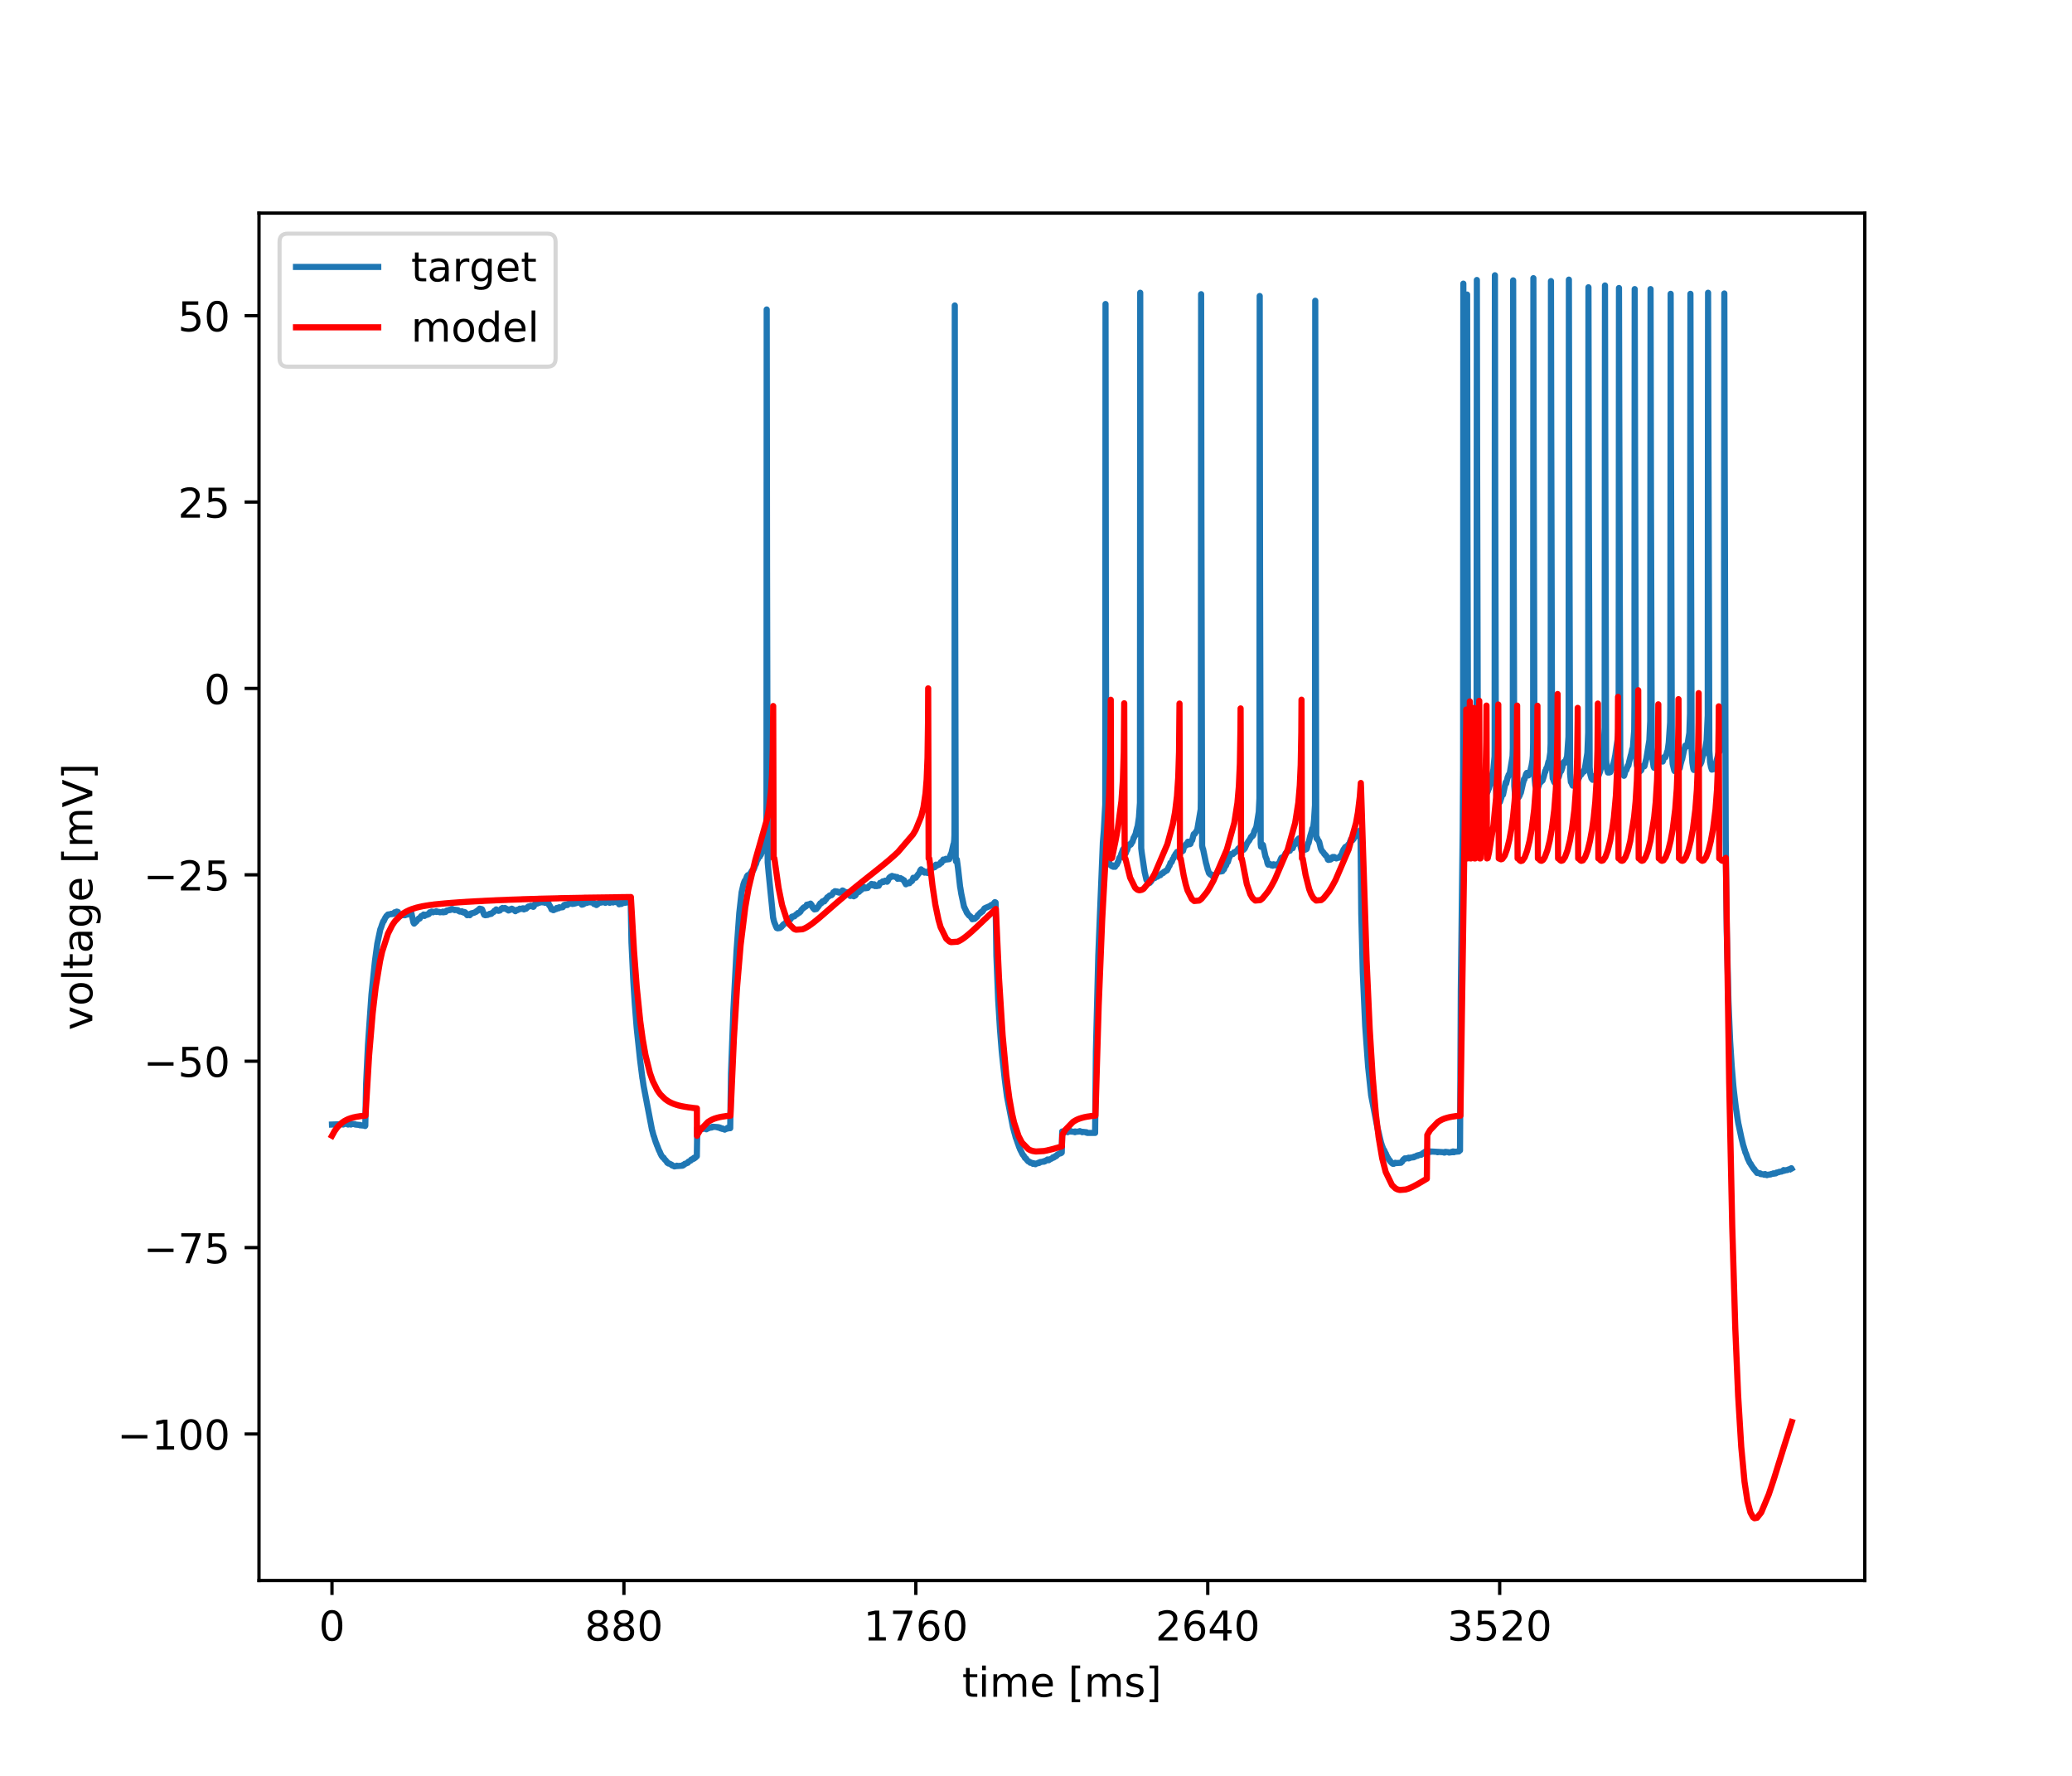 <?xml version="1.0" encoding="utf-8" standalone="no"?>
<!DOCTYPE svg PUBLIC "-//W3C//DTD SVG 1.1//EN"
  "http://www.w3.org/Graphics/SVG/1.1/DTD/svg11.dtd">
<!-- Created with matplotlib (https://matplotlib.org/) -->
<svg height="432pt" version="1.1" viewBox="0 0 504 432" width="504pt" xmlns="http://www.w3.org/2000/svg" xmlns:xlink="http://www.w3.org/1999/xlink">
 <defs>
  <style type="text/css">
*{stroke-linecap:butt;stroke-linejoin:round;}
  </style>
 </defs>
 <g id="figure_1">
  <g id="patch_1">
   <path d="M 0 432 
L 504 432 
L 504 0 
L 0 0 
z
" style="fill:#ffffff;"/>
  </g>
  <g id="axes_1">
   <g id="patch_2">
    <path d="M 63 384.48 
L 453.6 384.48 
L 453.6 51.84 
L 63 51.84 
z
" style="fill:#ffffff;"/>
   </g>
   <g id="matplotlib.axis_1">
    <g id="xtick_1">
     <g id="line2d_1">
      <defs>
       <path d="M 0 0 
L 0 3.5 
" id="m4e8c682148" style="stroke:#000000;stroke-width:0.8;"/>
      </defs>
      <g>
       <use style="stroke:#000000;stroke-width:0.8;" x="80.755" xlink:href="#m4e8c682148" y="384.48"/>
      </g>
     </g>
     <g id="text_1">
      <!-- 0 -->
      <defs>
       <path d="M 31.781 66.406 
Q 24.172 66.406 20.328 58.906 
Q 16.5 51.422 16.5 36.375 
Q 16.5 21.391 20.328 13.891 
Q 24.172 6.391 31.781 6.391 
Q 39.453 6.391 43.281 13.891 
Q 47.125 21.391 47.125 36.375 
Q 47.125 51.422 43.281 58.906 
Q 39.453 66.406 31.781 66.406 
z
M 31.781 74.219 
Q 44.047 74.219 50.516 64.516 
Q 56.984 54.828 56.984 36.375 
Q 56.984 17.969 50.516 8.266 
Q 44.047 -1.422 31.781 -1.422 
Q 19.531 -1.422 13.062 8.266 
Q 6.594 17.969 6.594 36.375 
Q 6.594 54.828 13.062 64.516 
Q 19.531 74.219 31.781 74.219 
z
" id="DejaVuSans-48"/>
      </defs>
      <g transform="translate(77.573 399.078)scale(0.1 -0.1)">
       <use xlink:href="#DejaVuSans-48"/>
      </g>
     </g>
    </g>
    <g id="xtick_2">
     <g id="line2d_2">
      <g>
       <use style="stroke:#000000;stroke-width:0.8;" x="151.763" xlink:href="#m4e8c682148" y="384.48"/>
      </g>
     </g>
     <g id="text_2">
      <!-- 880 -->
      <defs>
       <path d="M 31.781 34.625 
Q 24.75 34.625 20.719 30.859 
Q 16.703 27.094 16.703 20.516 
Q 16.703 13.922 20.719 10.156 
Q 24.75 6.391 31.781 6.391 
Q 38.812 6.391 42.859 10.172 
Q 46.922 13.969 46.922 20.516 
Q 46.922 27.094 42.891 30.859 
Q 38.875 34.625 31.781 34.625 
z
M 21.922 38.812 
Q 15.578 40.375 12.031 44.719 
Q 8.5 49.078 8.5 55.328 
Q 8.5 64.062 14.719 69.141 
Q 20.953 74.219 31.781 74.219 
Q 42.672 74.219 48.875 69.141 
Q 55.078 64.062 55.078 55.328 
Q 55.078 49.078 51.531 44.719 
Q 48 40.375 41.703 38.812 
Q 48.828 37.156 52.797 32.312 
Q 56.781 27.484 56.781 20.516 
Q 56.781 9.906 50.312 4.234 
Q 43.844 -1.422 31.781 -1.422 
Q 19.734 -1.422 13.25 4.234 
Q 6.781 9.906 6.781 20.516 
Q 6.781 27.484 10.781 32.312 
Q 14.797 37.156 21.922 38.812 
z
M 18.312 54.391 
Q 18.312 48.734 21.844 45.562 
Q 25.391 42.391 31.781 42.391 
Q 38.141 42.391 41.719 45.562 
Q 45.312 48.734 45.312 54.391 
Q 45.312 60.062 41.719 63.234 
Q 38.141 66.406 31.781 66.406 
Q 25.391 66.406 21.844 63.234 
Q 18.312 60.062 18.312 54.391 
z
" id="DejaVuSans-56"/>
      </defs>
      <g transform="translate(142.219 399.078)scale(0.1 -0.1)">
       <use xlink:href="#DejaVuSans-56"/>
       <use x="63.623" xlink:href="#DejaVuSans-56"/>
       <use x="127.246" xlink:href="#DejaVuSans-48"/>
      </g>
     </g>
    </g>
    <g id="xtick_3">
     <g id="line2d_3">
      <g>
       <use style="stroke:#000000;stroke-width:0.8;" x="222.772" xlink:href="#m4e8c682148" y="384.48"/>
      </g>
     </g>
     <g id="text_3">
      <!-- 1760 -->
      <defs>
       <path d="M 12.406 8.297 
L 28.516 8.297 
L 28.516 63.922 
L 10.984 60.406 
L 10.984 69.391 
L 28.422 72.906 
L 38.281 72.906 
L 38.281 8.297 
L 54.391 8.297 
L 54.391 0 
L 12.406 0 
z
" id="DejaVuSans-49"/>
       <path d="M 8.203 72.906 
L 55.078 72.906 
L 55.078 68.703 
L 28.609 0 
L 18.312 0 
L 43.219 64.594 
L 8.203 64.594 
z
" id="DejaVuSans-55"/>
       <path d="M 33.016 40.375 
Q 26.375 40.375 22.484 35.828 
Q 18.609 31.297 18.609 23.391 
Q 18.609 15.531 22.484 10.953 
Q 26.375 6.391 33.016 6.391 
Q 39.656 6.391 43.531 10.953 
Q 47.406 15.531 47.406 23.391 
Q 47.406 31.297 43.531 35.828 
Q 39.656 40.375 33.016 40.375 
z
M 52.594 71.297 
L 52.594 62.312 
Q 48.875 64.062 45.094 64.984 
Q 41.312 65.922 37.594 65.922 
Q 27.828 65.922 22.672 59.328 
Q 17.531 52.734 16.797 39.406 
Q 19.672 43.656 24.016 45.922 
Q 28.375 48.188 33.594 48.188 
Q 44.578 48.188 50.953 41.516 
Q 57.328 34.859 57.328 23.391 
Q 57.328 12.156 50.688 5.359 
Q 44.047 -1.422 33.016 -1.422 
Q 20.359 -1.422 13.672 8.266 
Q 6.984 17.969 6.984 36.375 
Q 6.984 53.656 15.188 63.938 
Q 23.391 74.219 37.203 74.219 
Q 40.922 74.219 44.703 73.484 
Q 48.484 72.75 52.594 71.297 
z
" id="DejaVuSans-54"/>
      </defs>
      <g transform="translate(210.047 399.078)scale(0.1 -0.1)">
       <use xlink:href="#DejaVuSans-49"/>
       <use x="63.623" xlink:href="#DejaVuSans-55"/>
       <use x="127.246" xlink:href="#DejaVuSans-54"/>
       <use x="190.869" xlink:href="#DejaVuSans-48"/>
      </g>
     </g>
    </g>
    <g id="xtick_4">
     <g id="line2d_4">
      <g>
       <use style="stroke:#000000;stroke-width:0.8;" x="293.78" xlink:href="#m4e8c682148" y="384.48"/>
      </g>
     </g>
     <g id="text_4">
      <!-- 2640 -->
      <defs>
       <path d="M 19.188 8.297 
L 53.609 8.297 
L 53.609 0 
L 7.328 0 
L 7.328 8.297 
Q 12.938 14.109 22.625 23.891 
Q 32.328 33.688 34.812 36.531 
Q 39.547 41.844 41.422 45.531 
Q 43.312 49.219 43.312 52.781 
Q 43.312 58.594 39.234 62.25 
Q 35.156 65.922 28.609 65.922 
Q 23.969 65.922 18.812 64.312 
Q 13.672 62.703 7.812 59.422 
L 7.812 69.391 
Q 13.766 71.781 18.938 73 
Q 24.125 74.219 28.422 74.219 
Q 39.75 74.219 46.484 68.547 
Q 53.219 62.891 53.219 53.422 
Q 53.219 48.922 51.531 44.891 
Q 49.859 40.875 45.406 35.406 
Q 44.188 33.984 37.641 27.219 
Q 31.109 20.453 19.188 8.297 
z
" id="DejaVuSans-50"/>
       <path d="M 37.797 64.312 
L 12.891 25.391 
L 37.797 25.391 
z
M 35.203 72.906 
L 47.609 72.906 
L 47.609 25.391 
L 58.016 25.391 
L 58.016 17.188 
L 47.609 17.188 
L 47.609 0 
L 37.797 0 
L 37.797 17.188 
L 4.891 17.188 
L 4.891 26.703 
z
" id="DejaVuSans-52"/>
      </defs>
      <g transform="translate(281.055 399.078)scale(0.1 -0.1)">
       <use xlink:href="#DejaVuSans-50"/>
       <use x="63.623" xlink:href="#DejaVuSans-54"/>
       <use x="127.246" xlink:href="#DejaVuSans-52"/>
       <use x="190.869" xlink:href="#DejaVuSans-48"/>
      </g>
     </g>
    </g>
    <g id="xtick_5">
     <g id="line2d_5">
      <g>
       <use style="stroke:#000000;stroke-width:0.8;" x="364.789" xlink:href="#m4e8c682148" y="384.48"/>
      </g>
     </g>
     <g id="text_5">
      <!-- 3520 -->
      <defs>
       <path d="M 40.578 39.312 
Q 47.656 37.797 51.625 33 
Q 55.609 28.219 55.609 21.188 
Q 55.609 10.406 48.188 4.484 
Q 40.766 -1.422 27.094 -1.422 
Q 22.516 -1.422 17.656 -0.516 
Q 12.797 0.391 7.625 2.203 
L 7.625 11.719 
Q 11.719 9.328 16.594 8.109 
Q 21.484 6.891 26.812 6.891 
Q 36.078 6.891 40.938 10.547 
Q 45.797 14.203 45.797 21.188 
Q 45.797 27.641 41.281 31.266 
Q 36.766 34.906 28.719 34.906 
L 20.219 34.906 
L 20.219 43.016 
L 29.109 43.016 
Q 36.375 43.016 40.234 45.922 
Q 44.094 48.828 44.094 54.297 
Q 44.094 59.906 40.109 62.906 
Q 36.141 65.922 28.719 65.922 
Q 24.656 65.922 20.016 65.031 
Q 15.375 64.156 9.812 62.312 
L 9.812 71.094 
Q 15.438 72.656 20.344 73.438 
Q 25.25 74.219 29.594 74.219 
Q 40.828 74.219 47.359 69.109 
Q 53.906 64.016 53.906 55.328 
Q 53.906 49.266 50.438 45.094 
Q 46.969 40.922 40.578 39.312 
z
" id="DejaVuSans-51"/>
       <path d="M 10.797 72.906 
L 49.516 72.906 
L 49.516 64.594 
L 19.828 64.594 
L 19.828 46.734 
Q 21.969 47.469 24.109 47.828 
Q 26.266 48.188 28.422 48.188 
Q 40.625 48.188 47.75 41.5 
Q 54.891 34.812 54.891 23.391 
Q 54.891 11.625 47.562 5.094 
Q 40.234 -1.422 26.906 -1.422 
Q 22.312 -1.422 17.547 -0.641 
Q 12.797 0.141 7.719 1.703 
L 7.719 11.625 
Q 12.109 9.234 16.797 8.062 
Q 21.484 6.891 26.703 6.891 
Q 35.156 6.891 40.078 11.328 
Q 45.016 15.766 45.016 23.391 
Q 45.016 31 40.078 35.438 
Q 35.156 39.891 26.703 39.891 
Q 22.75 39.891 18.812 39.016 
Q 14.891 38.141 10.797 36.281 
z
" id="DejaVuSans-53"/>
      </defs>
      <g transform="translate(352.064 399.078)scale(0.1 -0.1)">
       <use xlink:href="#DejaVuSans-51"/>
       <use x="63.623" xlink:href="#DejaVuSans-53"/>
       <use x="127.246" xlink:href="#DejaVuSans-50"/>
       <use x="190.869" xlink:href="#DejaVuSans-48"/>
      </g>
     </g>
    </g>
    <g id="text_6">
     <!-- time [ms] -->
     <defs>
      <path d="M 18.312 70.219 
L 18.312 54.688 
L 36.812 54.688 
L 36.812 47.703 
L 18.312 47.703 
L 18.312 18.016 
Q 18.312 11.328 20.141 9.422 
Q 21.969 7.516 27.594 7.516 
L 36.812 7.516 
L 36.812 0 
L 27.594 0 
Q 17.188 0 13.234 3.875 
Q 9.281 7.766 9.281 18.016 
L 9.281 47.703 
L 2.688 47.703 
L 2.688 54.688 
L 9.281 54.688 
L 9.281 70.219 
z
" id="DejaVuSans-116"/>
      <path d="M 9.422 54.688 
L 18.406 54.688 
L 18.406 0 
L 9.422 0 
z
M 9.422 75.984 
L 18.406 75.984 
L 18.406 64.594 
L 9.422 64.594 
z
" id="DejaVuSans-105"/>
      <path d="M 52 44.188 
Q 55.375 50.25 60.062 53.125 
Q 64.75 56 71.094 56 
Q 79.641 56 84.281 50.016 
Q 88.922 44.047 88.922 33.016 
L 88.922 0 
L 79.891 0 
L 79.891 32.719 
Q 79.891 40.578 77.094 44.375 
Q 74.312 48.188 68.609 48.188 
Q 61.625 48.188 57.562 43.547 
Q 53.516 38.922 53.516 30.906 
L 53.516 0 
L 44.484 0 
L 44.484 32.719 
Q 44.484 40.625 41.703 44.406 
Q 38.922 48.188 33.109 48.188 
Q 26.219 48.188 22.156 43.531 
Q 18.109 38.875 18.109 30.906 
L 18.109 0 
L 9.078 0 
L 9.078 54.688 
L 18.109 54.688 
L 18.109 46.188 
Q 21.188 51.219 25.484 53.609 
Q 29.781 56 35.688 56 
Q 41.656 56 45.828 52.969 
Q 50 49.953 52 44.188 
z
" id="DejaVuSans-109"/>
      <path d="M 56.203 29.594 
L 56.203 25.203 
L 14.891 25.203 
Q 15.484 15.922 20.484 11.062 
Q 25.484 6.203 34.422 6.203 
Q 39.594 6.203 44.453 7.469 
Q 49.312 8.734 54.109 11.281 
L 54.109 2.781 
Q 49.266 0.734 44.188 -0.344 
Q 39.109 -1.422 33.891 -1.422 
Q 20.797 -1.422 13.156 6.188 
Q 5.516 13.812 5.516 26.812 
Q 5.516 40.234 12.766 48.109 
Q 20.016 56 32.328 56 
Q 43.359 56 49.781 48.891 
Q 56.203 41.797 56.203 29.594 
z
M 47.219 32.234 
Q 47.125 39.594 43.094 43.984 
Q 39.062 48.391 32.422 48.391 
Q 24.906 48.391 20.391 44.141 
Q 15.875 39.891 15.188 32.172 
z
" id="DejaVuSans-101"/>
      <path id="DejaVuSans-32"/>
      <path d="M 8.594 75.984 
L 29.297 75.984 
L 29.297 69 
L 17.578 69 
L 17.578 -6.203 
L 29.297 -6.203 
L 29.297 -13.188 
L 8.594 -13.188 
z
" id="DejaVuSans-91"/>
      <path d="M 44.281 53.078 
L 44.281 44.578 
Q 40.484 46.531 36.375 47.5 
Q 32.281 48.484 27.875 48.484 
Q 21.188 48.484 17.844 46.438 
Q 14.5 44.391 14.5 40.281 
Q 14.5 37.156 16.891 35.375 
Q 19.281 33.594 26.516 31.984 
L 29.594 31.297 
Q 39.156 29.25 43.188 25.516 
Q 47.219 21.781 47.219 15.094 
Q 47.219 7.469 41.188 3.016 
Q 35.156 -1.422 24.609 -1.422 
Q 20.219 -1.422 15.453 -0.562 
Q 10.688 0.297 5.422 2 
L 5.422 11.281 
Q 10.406 8.688 15.234 7.391 
Q 20.062 6.109 24.812 6.109 
Q 31.156 6.109 34.562 8.281 
Q 37.984 10.453 37.984 14.406 
Q 37.984 18.062 35.516 20.016 
Q 33.062 21.969 24.703 23.781 
L 21.578 24.516 
Q 13.234 26.266 9.516 29.906 
Q 5.812 33.547 5.812 39.891 
Q 5.812 47.609 11.281 51.797 
Q 16.75 56 26.812 56 
Q 31.781 56 36.172 55.266 
Q 40.578 54.547 44.281 53.078 
z
" id="DejaVuSans-115"/>
      <path d="M 30.422 75.984 
L 30.422 -13.188 
L 9.719 -13.188 
L 9.719 -6.203 
L 21.391 -6.203 
L 21.391 69 
L 9.719 69 
L 9.719 75.984 
z
" id="DejaVuSans-93"/>
     </defs>
     <g transform="translate(234.038 412.757)scale(0.1 -0.1)">
      <use xlink:href="#DejaVuSans-116"/>
      <use x="39.209" xlink:href="#DejaVuSans-105"/>
      <use x="66.992" xlink:href="#DejaVuSans-109"/>
      <use x="164.404" xlink:href="#DejaVuSans-101"/>
      <use x="225.928" xlink:href="#DejaVuSans-32"/>
      <use x="257.715" xlink:href="#DejaVuSans-91"/>
      <use x="296.729" xlink:href="#DejaVuSans-109"/>
      <use x="394.141" xlink:href="#DejaVuSans-115"/>
      <use x="446.24" xlink:href="#DejaVuSans-93"/>
     </g>
    </g>
   </g>
   <g id="matplotlib.axis_2">
    <g id="ytick_1">
     <g id="line2d_6">
      <defs>
       <path d="M 0 0 
L -3.5 0 
" id="m49bb760c28" style="stroke:#000000;stroke-width:0.8;"/>
      </defs>
      <g>
       <use style="stroke:#000000;stroke-width:0.8;" x="63" xlink:href="#m49bb760c28" y="348.83"/>
      </g>
     </g>
     <g id="text_7">
      <!-- −100 -->
      <defs>
       <path d="M 10.594 35.5 
L 73.188 35.5 
L 73.188 27.203 
L 10.594 27.203 
z
" id="DejaVuSans-8722"/>
      </defs>
      <g transform="translate(28.533 352.629)scale(0.1 -0.1)">
       <use xlink:href="#DejaVuSans-8722"/>
       <use x="83.789" xlink:href="#DejaVuSans-49"/>
       <use x="147.412" xlink:href="#DejaVuSans-48"/>
       <use x="211.035" xlink:href="#DejaVuSans-48"/>
      </g>
     </g>
    </g>
    <g id="ytick_2">
     <g id="line2d_7">
      <g>
       <use style="stroke:#000000;stroke-width:0.8;" x="63" xlink:href="#m49bb760c28" y="303.49"/>
      </g>
     </g>
     <g id="text_8">
      <!-- −75 -->
      <g transform="translate(34.895 307.289)scale(0.1 -0.1)">
       <use xlink:href="#DejaVuSans-8722"/>
       <use x="83.789" xlink:href="#DejaVuSans-55"/>
       <use x="147.412" xlink:href="#DejaVuSans-53"/>
      </g>
     </g>
    </g>
    <g id="ytick_3">
     <g id="line2d_8">
      <g>
       <use style="stroke:#000000;stroke-width:0.8;" x="63" xlink:href="#m49bb760c28" y="258.15"/>
      </g>
     </g>
     <g id="text_9">
      <!-- −50 -->
      <g transform="translate(34.895 261.949)scale(0.1 -0.1)">
       <use xlink:href="#DejaVuSans-8722"/>
       <use x="83.789" xlink:href="#DejaVuSans-53"/>
       <use x="147.412" xlink:href="#DejaVuSans-48"/>
      </g>
     </g>
    </g>
    <g id="ytick_4">
     <g id="line2d_9">
      <g>
       <use style="stroke:#000000;stroke-width:0.8;" x="63" xlink:href="#m49bb760c28" y="212.81"/>
      </g>
     </g>
     <g id="text_10">
      <!-- −25 -->
      <g transform="translate(34.895 216.609)scale(0.1 -0.1)">
       <use xlink:href="#DejaVuSans-8722"/>
       <use x="83.789" xlink:href="#DejaVuSans-50"/>
       <use x="147.412" xlink:href="#DejaVuSans-53"/>
      </g>
     </g>
    </g>
    <g id="ytick_5">
     <g id="line2d_10">
      <g>
       <use style="stroke:#000000;stroke-width:0.8;" x="63" xlink:href="#m49bb760c28" y="167.47"/>
      </g>
     </g>
     <g id="text_11">
      <!-- 0 -->
      <g transform="translate(49.638 171.269)scale(0.1 -0.1)">
       <use xlink:href="#DejaVuSans-48"/>
      </g>
     </g>
    </g>
    <g id="ytick_6">
     <g id="line2d_11">
      <g>
       <use style="stroke:#000000;stroke-width:0.8;" x="63" xlink:href="#m49bb760c28" y="122.13"/>
      </g>
     </g>
     <g id="text_12">
      <!-- 25 -->
      <g transform="translate(43.275 125.929)scale(0.1 -0.1)">
       <use xlink:href="#DejaVuSans-50"/>
       <use x="63.623" xlink:href="#DejaVuSans-53"/>
      </g>
     </g>
    </g>
    <g id="ytick_7">
     <g id="line2d_12">
      <g>
       <use style="stroke:#000000;stroke-width:0.8;" x="63" xlink:href="#m49bb760c28" y="76.79"/>
      </g>
     </g>
     <g id="text_13">
      <!-- 50 -->
      <g transform="translate(43.275 80.589)scale(0.1 -0.1)">
       <use xlink:href="#DejaVuSans-53"/>
       <use x="63.623" xlink:href="#DejaVuSans-48"/>
      </g>
     </g>
    </g>
    <g id="text_14">
     <!-- voltage [mV] -->
     <defs>
      <path d="M 2.984 54.688 
L 12.5 54.688 
L 29.594 8.797 
L 46.688 54.688 
L 56.203 54.688 
L 35.688 0 
L 23.484 0 
z
" id="DejaVuSans-118"/>
      <path d="M 30.609 48.391 
Q 23.391 48.391 19.188 42.75 
Q 14.984 37.109 14.984 27.297 
Q 14.984 17.484 19.156 11.844 
Q 23.344 6.203 30.609 6.203 
Q 37.797 6.203 41.984 11.859 
Q 46.188 17.531 46.188 27.297 
Q 46.188 37.016 41.984 42.703 
Q 37.797 48.391 30.609 48.391 
z
M 30.609 56 
Q 42.328 56 49.016 48.375 
Q 55.719 40.766 55.719 27.297 
Q 55.719 13.875 49.016 6.219 
Q 42.328 -1.422 30.609 -1.422 
Q 18.844 -1.422 12.172 6.219 
Q 5.516 13.875 5.516 27.297 
Q 5.516 40.766 12.172 48.375 
Q 18.844 56 30.609 56 
z
" id="DejaVuSans-111"/>
      <path d="M 9.422 75.984 
L 18.406 75.984 
L 18.406 0 
L 9.422 0 
z
" id="DejaVuSans-108"/>
      <path d="M 34.281 27.484 
Q 23.391 27.484 19.188 25 
Q 14.984 22.516 14.984 16.5 
Q 14.984 11.719 18.141 8.906 
Q 21.297 6.109 26.703 6.109 
Q 34.188 6.109 38.703 11.406 
Q 43.219 16.703 43.219 25.484 
L 43.219 27.484 
z
M 52.203 31.203 
L 52.203 0 
L 43.219 0 
L 43.219 8.297 
Q 40.141 3.328 35.547 0.953 
Q 30.953 -1.422 24.312 -1.422 
Q 15.922 -1.422 10.953 3.297 
Q 6 8.016 6 15.922 
Q 6 25.141 12.172 29.828 
Q 18.359 34.516 30.609 34.516 
L 43.219 34.516 
L 43.219 35.406 
Q 43.219 41.609 39.141 45 
Q 35.062 48.391 27.688 48.391 
Q 23 48.391 18.547 47.266 
Q 14.109 46.141 10.016 43.891 
L 10.016 52.203 
Q 14.938 54.109 19.578 55.047 
Q 24.219 56 28.609 56 
Q 40.484 56 46.344 49.844 
Q 52.203 43.703 52.203 31.203 
z
" id="DejaVuSans-97"/>
      <path d="M 45.406 27.984 
Q 45.406 37.75 41.375 43.109 
Q 37.359 48.484 30.078 48.484 
Q 22.859 48.484 18.828 43.109 
Q 14.797 37.75 14.797 27.984 
Q 14.797 18.266 18.828 12.891 
Q 22.859 7.516 30.078 7.516 
Q 37.359 7.516 41.375 12.891 
Q 45.406 18.266 45.406 27.984 
z
M 54.391 6.781 
Q 54.391 -7.172 48.188 -13.984 
Q 42 -20.797 29.203 -20.797 
Q 24.469 -20.797 20.266 -20.094 
Q 16.062 -19.391 12.109 -17.922 
L 12.109 -9.188 
Q 16.062 -11.328 19.922 -12.344 
Q 23.781 -13.375 27.781 -13.375 
Q 36.625 -13.375 41.016 -8.766 
Q 45.406 -4.156 45.406 5.172 
L 45.406 9.625 
Q 42.625 4.781 38.281 2.391 
Q 33.938 0 27.875 0 
Q 17.828 0 11.672 7.656 
Q 5.516 15.328 5.516 27.984 
Q 5.516 40.672 11.672 48.328 
Q 17.828 56 27.875 56 
Q 33.938 56 38.281 53.609 
Q 42.625 51.219 45.406 46.391 
L 45.406 54.688 
L 54.391 54.688 
z
" id="DejaVuSans-103"/>
      <path d="M 28.609 0 
L 0.781 72.906 
L 11.078 72.906 
L 34.188 11.531 
L 57.328 72.906 
L 67.578 72.906 
L 39.797 0 
z
" id="DejaVuSans-86"/>
     </defs>
     <g transform="translate(22.453 250.624)rotate(-90)scale(0.1 -0.1)">
      <use xlink:href="#DejaVuSans-118"/>
      <use x="59.18" xlink:href="#DejaVuSans-111"/>
      <use x="120.361" xlink:href="#DejaVuSans-108"/>
      <use x="148.145" xlink:href="#DejaVuSans-116"/>
      <use x="187.354" xlink:href="#DejaVuSans-97"/>
      <use x="248.633" xlink:href="#DejaVuSans-103"/>
      <use x="312.109" xlink:href="#DejaVuSans-101"/>
      <use x="373.633" xlink:href="#DejaVuSans-32"/>
      <use x="405.42" xlink:href="#DejaVuSans-91"/>
      <use x="444.434" xlink:href="#DejaVuSans-109"/>
      <use x="541.846" xlink:href="#DejaVuSans-86"/>
      <use x="610.254" xlink:href="#DejaVuSans-93"/>
     </g>
    </g>
   </g>
   <g id="line2d_13">
    <path clip-path="url(#pca628de6d2)" d="M 80.755 273.558 
L 83.385 273.47 
L 83.417 273.381 
L 83.466 273.558 
L 83.482 273.47 
L 83.966 273.381 
L 84.063 273.293 
L 84.176 273.381 
L 84.547 273.47 
L 84.66 273.558 
L 84.967 273.47 
L 85.08 273.381 
L 85.338 273.47 
L 85.354 273.558 
L 85.402 273.381 
L 85.419 273.381 
L 86.322 273.47 
L 86.435 273.558 
L 87.42 273.647 
L 87.533 273.736 
L 87.581 273.647 
L 87.629 273.736 
L 88.695 273.824 
L 88.808 273.913 
L 88.856 273.824 
L 89.05 263.729 
L 89.502 254.253 
L 90.357 241.944 
L 91.196 233.886 
L 91.454 231.938 
L 91.777 229.547 
L 92.503 226.093 
L 92.536 226.004 
L 92.713 225.562 
L 92.745 225.473 
L 92.971 224.765 
L 93.02 224.676 
L 93.213 224.145 
L 93.359 224.056 
L 93.536 223.613 
L 93.601 223.525 
L 93.762 223.171 
L 93.859 223.082 
L 94.004 222.816 
L 94.214 222.728 
L 94.359 222.462 
L 95.134 222.374 
L 95.182 222.285 
L 95.231 222.374 
L 95.844 222.285 
L 95.989 221.931 
L 96.054 222.02 
L 96.086 221.931 
L 96.393 221.842 
L 96.506 221.754 
L 96.796 221.842 
L 97.006 222.462 
L 97.07 222.551 
L 97.216 222.816 
L 97.393 222.728 
L 97.425 222.639 
L 97.49 222.728 
L 97.845 222.639 
L 97.974 222.462 
L 98.265 222.551 
L 98.297 222.639 
L 98.345 222.551 
L 98.458 222.462 
L 98.507 222.551 
L 98.539 222.639 
L 98.571 222.462 
L 98.603 222.551 
L 99.12 222.462 
L 99.249 222.285 
L 99.959 222.197 
L 100.056 222.108 
L 100.572 224.41 
L 100.621 224.499 
L 100.734 224.676 
L 100.863 224.499 
L 101.024 224.41 
L 101.153 224.233 
L 101.299 224.145 
L 101.444 223.879 
L 101.557 223.791 
L 101.686 223.613 
L 101.831 223.525 
L 101.847 223.436 
L 101.928 223.525 
L 102.106 223.436 
L 102.267 223.082 
L 102.364 222.994 
L 102.493 222.816 
L 102.993 222.728 
L 103.058 222.462 
L 103.106 222.551 
L 103.251 222.816 
L 103.38 222.639 
L 103.687 222.551 
L 103.784 222.462 
L 103.881 222.551 
L 103.994 222.462 
L 104.091 222.374 
L 104.187 222.285 
L 104.3 222.374 
L 104.381 222.285 
L 104.526 221.931 
L 104.575 222.02 
L 104.623 221.931 
L 104.897 221.842 
L 105.01 221.754 
L 105.236 221.842 
L 105.317 221.931 
L 105.333 221.842 
L 106.108 221.754 
L 106.124 221.665 
L 106.172 221.842 
L 106.205 221.754 
L 106.882 221.842 
L 106.995 221.931 
L 107.705 221.842 
L 107.738 221.754 
L 107.786 221.931 
L 108.383 221.842 
L 108.512 221.665 
L 108.577 221.577 
L 108.69 221.488 
L 109.255 221.4 
L 109.335 221.311 
L 109.352 221.4 
L 109.691 221.311 
L 109.82 221.134 
L 109.916 221.223 
L 110.013 221.134 
L 110.126 221.223 
L 110.53 221.311 
L 110.61 221.4 
L 110.627 221.311 
L 111.369 221.4 
L 111.498 221.577 
L 111.837 221.665 
L 111.853 221.754 
L 111.934 221.665 
L 112.256 221.754 
L 112.321 221.665 
L 112.369 221.842 
L 112.821 221.931 
L 112.837 222.02 
L 112.87 221.842 
L 112.902 221.842 
L 113.144 221.931 
L 113.289 222.197 
L 113.37 222.285 
L 113.499 222.462 
L 113.596 222.551 
L 113.644 222.639 
L 113.693 222.551 
L 113.79 222.462 
L 113.87 222.374 
L 113.886 222.462 
L 114.161 222.551 
L 114.258 222.639 
L 114.387 222.374 
L 114.419 222.462 
L 114.484 222.374 
L 114.58 222.197 
L 114.597 222.285 
L 114.806 222.197 
L 114.919 222.108 
L 115.355 222.02 
L 115.468 221.931 
L 115.759 221.842 
L 115.888 221.665 
L 116.162 221.577 
L 116.259 221.4 
L 116.275 221.488 
L 116.356 221.4 
L 116.469 221.311 
L 116.533 221.223 
L 116.662 221.045 
L 117.017 221.134 
L 117.033 221.223 
L 117.114 221.134 
L 117.259 221.223 
L 117.437 221.665 
L 117.469 221.754 
L 117.663 222.285 
L 117.711 222.374 
L 117.792 222.551 
L 117.824 222.462 
L 117.921 222.551 
L 118.034 222.639 
L 118.647 222.551 
L 118.76 222.462 
L 119.051 222.374 
L 119.131 222.285 
L 119.148 222.374 
L 119.519 222.285 
L 119.648 222.108 
L 119.809 222.02 
L 119.922 221.931 
L 120.1 221.842 
L 120.245 221.577 
L 120.439 221.488 
L 120.552 221.4 
L 120.665 221.311 
L 120.697 221.223 
L 120.745 221.4 
L 121.116 221.488 
L 121.229 221.577 
L 121.601 221.488 
L 121.73 221.311 
L 121.81 221.223 
L 121.939 221.045 
L 122.117 220.957 
L 122.214 220.868 
L 122.343 221.045 
L 122.779 220.957 
L 122.811 220.868 
L 122.875 220.957 
L 122.924 221.045 
L 122.972 220.957 
L 123.134 221.045 
L 123.263 221.223 
L 123.553 221.311 
L 123.682 221.488 
L 123.828 221.223 
L 123.924 221.311 
L 123.941 221.4 
L 124.005 221.223 
L 124.36 221.134 
L 124.473 221.045 
L 124.683 221.134 
L 124.812 221.311 
L 125.216 221.4 
L 125.329 221.577 
L 125.361 221.665 
L 125.441 221.488 
L 125.764 221.4 
L 125.78 221.311 
L 125.861 221.4 
L 126.039 221.311 
L 126.152 221.223 
L 126.329 221.134 
L 126.426 221.045 
L 126.539 221.134 
L 127.136 221.045 
L 127.152 220.957 
L 127.233 221.045 
L 127.249 221.134 
L 127.297 220.957 
L 127.314 220.957 
L 127.394 221.045 
L 127.443 221.223 
L 127.507 221.134 
L 127.523 221.045 
L 127.604 221.134 
L 127.975 221.045 
L 128.104 220.868 
L 128.217 220.78 
L 128.33 220.691 
L 128.411 220.603 
L 128.524 220.514 
L 129.089 220.426 
L 129.137 220.337 
L 129.186 220.426 
L 129.605 220.514 
L 129.718 220.603 
L 129.831 220.514 
L 130.009 220.071 
L 130.138 219.983 
L 130.267 219.806 
L 130.525 219.717 
L 130.541 219.629 
L 130.59 219.806 
L 130.622 219.717 
L 130.67 219.806 
L 130.719 219.717 
L 131.074 219.629 
L 131.138 219.54 
L 131.171 219.629 
L 131.203 219.54 
L 131.316 219.451 
L 132.478 219.54 
L 132.591 219.629 
L 132.768 219.54 
L 132.817 219.451 
L 132.865 219.54 
L 133.269 219.629 
L 133.382 219.717 
L 133.414 219.717 
L 133.559 220.16 
L 133.591 220.071 
L 133.607 220.248 
L 133.624 220.248 
L 133.737 220.337 
L 133.785 220.426 
L 133.93 220.691 
L 133.979 220.78 
L 134.156 221.223 
L 134.269 221.134 
L 134.431 221.223 
L 134.56 221.4 
L 134.624 221.311 
L 134.656 221.4 
L 134.818 221.311 
L 134.931 221.223 
L 135.302 221.134 
L 135.415 220.868 
L 135.431 220.957 
L 135.818 220.868 
L 135.835 220.78 
L 135.867 220.957 
L 135.915 220.868 
L 136.044 220.78 
L 136.06 220.691 
L 136.141 220.78 
L 136.884 220.691 
L 137.029 220.426 
L 137.158 220.337 
L 137.206 220.16 
L 137.255 220.337 
L 137.368 220.248 
L 137.432 220.071 
L 137.465 220.248 
L 137.69 220.16 
L 137.82 219.983 
L 137.916 220.071 
L 138.013 220.16 
L 138.158 219.894 
L 138.707 219.806 
L 138.82 219.717 
L 139.127 219.806 
L 139.24 219.894 
L 139.772 219.806 
L 139.901 219.629 
L 139.998 219.717 
L 140.095 219.629 
L 140.111 219.717 
L 140.192 219.629 
L 140.757 219.54 
L 140.886 219.363 
L 140.967 219.274 
L 141.096 219.097 
L 141.322 219.806 
L 141.402 219.894 
L 141.531 220.071 
L 141.903 219.983 
L 142.016 219.894 
L 142.145 219.806 
L 142.258 219.717 
L 142.806 219.629 
L 142.935 219.451 
L 144.339 219.54 
L 144.469 219.894 
L 144.485 219.806 
L 144.582 219.717 
L 144.727 219.983 
L 145.05 220.071 
L 145.082 220.16 
L 145.146 220.071 
L 145.34 219.983 
L 145.469 219.806 
L 145.647 219.717 
L 145.76 219.629 
L 146.308 219.54 
L 146.389 219.363 
L 146.421 219.451 
L 147.244 219.54 
L 147.26 219.629 
L 147.341 219.54 
L 147.551 219.451 
L 147.664 219.363 
L 148.18 219.451 
L 148.309 219.629 
L 148.374 219.54 
L 148.487 219.451 
L 148.874 219.363 
L 148.89 219.274 
L 148.971 219.363 
L 149.1 219.451 
L 149.116 219.54 
L 149.165 219.363 
L 149.197 219.451 
L 149.294 219.363 
L 149.407 219.274 
L 149.697 219.363 
L 149.81 219.451 
L 149.972 219.451 
L 150.004 219.274 
L 150.085 219.363 
L 150.407 219.451 
L 150.601 219.983 
L 150.746 219.717 
L 151.085 219.806 
L 151.15 219.894 
L 151.182 219.806 
L 151.36 219.717 
L 151.376 219.629 
L 151.456 219.717 
L 151.811 219.629 
L 151.844 219.54 
L 151.908 219.629 
L 152.425 219.54 
L 152.554 219.363 
L 152.651 219.274 
L 152.715 219.186 
L 152.747 219.274 
L 152.764 219.363 
L 152.812 219.186 
L 152.828 219.186 
L 153.409 219.186 
L 153.603 229.281 
L 154.055 238.668 
L 154.426 244.424 
L 154.862 249.914 
L 154.975 251.065 
L 155.685 257.707 
L 155.894 259.39 
L 156.266 262.312 
L 156.282 262.312 
L 156.556 264.172 
L 158.622 274.975 
L 158.67 275.064 
L 158.993 276.304 
L 159.058 276.392 
L 159.3 277.189 
L 159.332 277.278 
L 159.558 277.986 
L 159.622 278.075 
L 159.832 278.695 
L 159.897 278.783 
L 160.09 279.314 
L 160.123 279.403 
L 160.3 279.846 
L 160.349 279.934 
L 160.494 280.2 
L 160.526 280.289 
L 160.704 280.731 
L 160.768 280.82 
L 160.93 281.174 
L 161.043 281.263 
L 161.188 281.528 
L 161.414 281.617 
L 161.559 281.883 
L 161.64 281.971 
L 161.769 282.148 
L 161.898 282.237 
L 162.027 282.414 
L 162.092 282.502 
L 162.221 282.68 
L 162.285 282.768 
L 162.317 282.857 
L 162.382 282.768 
L 162.463 282.857 
L 162.592 283.034 
L 162.995 283.122 
L 163.108 283.211 
L 163.318 283.299 
L 163.431 283.477 
L 163.463 283.388 
L 163.528 283.477 
L 163.641 283.565 
L 163.931 283.654 
L 164.044 283.742 
L 164.545 283.654 
L 164.625 283.565 
L 164.641 283.654 
L 165.997 283.565 
L 166.126 283.388 
L 166.207 283.477 
L 166.223 283.388 
L 166.433 283.299 
L 166.562 283.122 
L 166.901 283.034 
L 167.014 282.945 
L 167.304 282.857 
L 167.449 282.591 
L 167.659 282.502 
L 167.772 282.414 
L 168.014 282.325 
L 168.16 282.06 
L 168.45 281.971 
L 168.563 281.883 
L 168.579 281.971 
L 168.628 281.794 
L 168.644 281.883 
L 168.757 281.794 
L 168.837 281.705 
L 168.853 281.617 
L 168.886 281.794 
L 168.934 281.705 
L 169.128 281.617 
L 169.257 281.44 
L 169.418 281.351 
L 169.499 281.263 
L 169.612 274.355 
L 169.709 274.444 
L 169.725 274.533 
L 169.806 274.444 
L 170.951 274.533 
L 170.968 274.621 
L 171.048 274.533 
L 171.791 274.621 
L 171.823 274.71 
L 171.887 274.621 
L 171.952 274.533 
L 172.049 274.444 
L 172.162 274.533 
L 172.388 274.444 
L 172.501 274.355 
L 173.162 274.267 
L 173.292 274.09 
L 174.518 274.178 
L 174.583 274.267 
L 174.615 274.178 
L 175.018 274.267 
L 175.147 274.444 
L 175.26 274.355 
L 175.39 274.444 
L 175.406 274.533 
L 175.486 274.444 
L 175.615 274.533 
L 175.712 274.621 
L 175.825 274.533 
L 175.938 274.621 
L 176.164 274.71 
L 176.277 274.798 
L 176.39 274.71 
L 176.664 274.621 
L 176.777 274.533 
L 176.939 274.444 
L 176.971 274.355 
L 177.019 274.533 
L 177.036 274.444 
L 177.617 274.444 
L 177.81 261.249 
L 178.391 245.752 
L 179.15 231.495 
L 179.828 222.108 
L 180.392 217.06 
L 180.86 215.024 
L 180.877 215.024 
L 181.022 214.581 
L 181.183 214.227 
L 181.312 214.138 
L 181.474 213.784 
L 181.506 213.695 
L 181.7 213.164 
L 181.764 213.075 
L 181.893 212.898 
L 182.329 212.81 
L 182.474 212.544 
L 182.506 212.456 
L 182.636 212.278 
L 182.716 212.19 
L 182.878 211.836 
L 182.926 211.924 
L 182.975 212.013 
L 183.023 211.924 
L 183.104 211.836 
L 183.233 211.659 
L 183.281 211.57 
L 183.443 211.216 
L 183.475 211.127 
L 183.668 210.596 
L 183.701 210.507 
L 183.846 210.242 
L 183.894 210.153 
L 184.169 209.179 
L 184.314 209.09 
L 184.524 208.471 
L 184.814 208.382 
L 184.927 207.851 
L 184.976 208.028 
L 185.072 207.939 
L 185.25 207.319 
L 185.266 207.408 
L 185.347 207.319 
L 185.492 207.054 
L 185.524 206.965 
L 186.412 201.652 
L 186.428 201.121 
L 186.444 195.63 
L 186.493 75.284 
L 186.573 138.247 
L 186.735 209.799 
L 186.945 212.101 
L 188.058 223.259 
L 188.074 223.259 
L 188.252 224.056 
L 188.462 224.676 
L 188.526 224.765 
L 188.72 225.296 
L 188.768 225.385 
L 188.93 225.739 
L 189.026 225.65 
L 189.155 225.827 
L 189.72 225.739 
L 189.849 225.562 
L 190.091 225.473 
L 190.221 225.296 
L 190.285 225.207 
L 190.414 225.03 
L 190.43 225.119 
L 190.495 224.942 
L 190.592 224.853 
L 190.705 224.765 
L 190.898 224.676 
L 191.011 224.588 
L 191.14 224.499 
L 191.286 224.233 
L 191.463 224.145 
L 191.625 223.791 
L 192.206 223.702 
L 192.335 223.525 
L 192.415 223.436 
L 192.545 223.082 
L 192.561 223.171 
L 192.609 223.082 
L 192.625 222.994 
L 192.706 223.082 
L 192.835 222.994 
L 192.9 222.905 
L 192.932 222.994 
L 193.238 222.905 
L 193.368 222.728 
L 193.513 222.639 
L 193.642 222.462 
L 193.916 222.374 
L 194.062 222.108 
L 194.449 222.02 
L 194.578 221.842 
L 194.723 221.754 
L 194.885 221.4 
L 194.981 221.311 
L 195.111 221.134 
L 195.272 221.045 
L 195.353 220.868 
L 195.385 220.957 
L 195.466 220.868 
L 195.595 220.691 
L 195.885 220.603 
L 195.998 220.514 
L 196.095 220.426 
L 196.256 220.071 
L 196.353 220.16 
L 196.45 220.071 
L 196.547 220.16 
L 196.676 219.983 
L 197.144 219.894 
L 197.16 219.806 
L 197.225 219.983 
L 197.402 220.071 
L 197.58 220.603 
L 197.628 220.514 
L 197.66 220.691 
L 197.725 220.78 
L 197.822 220.957 
L 197.838 220.868 
L 197.951 220.957 
L 198.096 221.223 
L 198.467 221.134 
L 198.483 221.045 
L 198.564 221.134 
L 198.645 221.045 
L 198.79 220.78 
L 198.935 220.691 
L 199.081 220.426 
L 199.193 220.337 
L 199.355 219.983 
L 199.419 219.894 
L 199.549 219.717 
L 199.662 219.806 
L 199.791 219.717 
L 199.92 219.54 
L 199.984 219.451 
L 200.049 219.274 
L 200.097 219.363 
L 200.517 219.274 
L 200.662 218.92 
L 200.71 219.009 
L 200.759 218.92 
L 200.872 218.832 
L 201.001 218.654 
L 201.066 218.566 
L 201.211 218.3 
L 201.372 218.212 
L 201.485 218.123 
L 201.647 218.035 
L 201.776 217.857 
L 202.131 217.769 
L 202.195 217.68 
L 202.227 217.769 
L 202.357 217.68 
L 202.486 217.503 
L 202.55 217.415 
L 202.712 217.06 
L 202.97 216.972 
L 203.099 216.795 
L 203.728 216.883 
L 203.793 217.06 
L 203.841 216.972 
L 204.083 217.06 
L 204.148 217.149 
L 204.18 217.06 
L 204.632 216.972 
L 204.729 216.795 
L 204.745 216.883 
L 204.81 216.795 
L 204.939 216.618 
L 205.019 216.706 
L 205.116 216.795 
L 205.165 216.706 
L 205.197 216.883 
L 205.213 216.795 
L 205.261 216.883 
L 205.358 217.06 
L 205.374 216.972 
L 206.052 217.06 
L 206.198 217.326 
L 206.456 217.415 
L 206.585 217.592 
L 206.666 217.68 
L 206.811 217.946 
L 207.343 217.857 
L 207.359 217.769 
L 207.44 217.857 
L 207.666 217.946 
L 207.682 218.035 
L 207.763 217.946 
L 208.021 217.857 
L 208.15 217.68 
L 208.199 217.592 
L 208.36 217.238 
L 208.473 217.149 
L 208.586 217.06 
L 208.925 216.972 
L 209.054 216.795 
L 209.215 216.706 
L 209.344 216.529 
L 209.538 216.441 
L 209.683 216.175 
L 209.716 216.086 
L 209.845 215.909 
L 210.055 215.821 
L 210.119 215.732 
L 210.151 215.821 
L 210.264 215.909 
L 210.393 216.086 
L 211.055 215.998 
L 211.2 215.732 
L 211.329 215.644 
L 211.459 215.466 
L 211.652 215.378 
L 211.749 215.289 
L 211.781 215.378 
L 211.83 215.201 
L 211.846 215.289 
L 211.991 215.024 
L 212.169 215.112 
L 212.314 215.378 
L 212.411 215.289 
L 212.475 215.112 
L 212.508 215.201 
L 212.556 215.289 
L 212.588 215.201 
L 212.637 215.112 
L 212.685 215.201 
L 212.846 215.555 
L 213.185 215.466 
L 213.218 215.378 
L 213.266 215.555 
L 213.557 215.466 
L 213.653 215.378 
L 213.75 215.466 
L 213.928 215.024 
L 214.025 214.935 
L 214.073 214.758 
L 214.138 214.847 
L 214.283 214.758 
L 214.396 214.669 
L 214.589 214.581 
L 214.719 214.404 
L 214.848 214.492 
L 214.88 214.581 
L 214.928 214.404 
L 215.203 214.315 
L 215.316 214.227 
L 215.493 214.315 
L 215.558 214.404 
L 215.59 214.315 
L 215.751 214.404 
L 215.768 214.492 
L 215.848 214.404 
L 215.945 214.315 
L 216.123 213.872 
L 216.187 213.784 
L 216.3 213.518 
L 216.316 213.607 
L 216.461 213.518 
L 216.607 213.253 
L 216.623 213.341 
L 216.704 213.253 
L 216.929 213.164 
L 216.978 213.075 
L 217.026 213.164 
L 217.042 213.253 
L 217.123 213.164 
L 217.704 213.253 
L 217.817 213.341 
L 218.204 213.341 
L 218.35 213.784 
L 218.656 213.695 
L 218.769 213.607 
L 218.963 213.695 
L 219.027 213.607 
L 219.076 213.784 
L 219.14 213.695 
L 219.173 213.784 
L 219.512 213.872 
L 219.641 214.05 
L 219.915 214.138 
L 220.125 214.758 
L 220.206 214.847 
L 220.351 215.112 
L 220.48 214.935 
L 221.125 214.847 
L 221.142 214.758 
L 221.222 214.847 
L 221.271 214.758 
L 221.416 214.492 
L 221.723 214.404 
L 221.852 214.227 
L 221.9 214.227 
L 222.029 213.872 
L 222.078 213.784 
L 222.158 213.518 
L 222.207 213.607 
L 222.739 213.518 
L 222.868 213.341 
L 222.917 213.253 
L 223.046 213.075 
L 223.143 212.987 
L 223.288 212.721 
L 223.385 212.633 
L 223.514 212.456 
L 223.627 212.367 
L 223.837 211.747 
L 223.982 211.659 
L 224.046 211.481 
L 224.095 211.57 
L 224.256 211.924 
L 224.321 211.836 
L 224.385 211.747 
L 224.418 211.836 
L 224.498 211.924 
L 224.514 212.013 
L 224.579 211.924 
L 224.595 211.836 
L 224.644 212.013 
L 224.66 212.013 
L 224.74 212.101 
L 224.87 212.278 
L 225.128 212.19 
L 225.241 212.101 
L 225.289 212.19 
L 225.305 212.278 
L 225.354 212.101 
L 225.37 212.101 
L 225.547 212.19 
L 225.676 212.367 
L 225.741 212.278 
L 225.854 212.19 
L 226.031 212.101 
L 226.29 211.216 
L 226.661 211.127 
L 226.806 210.862 
L 227.064 210.95 
L 227.097 211.039 
L 227.145 210.95 
L 227.258 210.773 
L 227.371 210.95 
L 227.548 210.507 
L 227.661 210.419 
L 227.678 210.33 
L 227.758 210.419 
L 227.855 210.596 
L 227.871 210.507 
L 228.049 210.419 
L 228.097 210.33 
L 228.146 210.419 
L 228.42 210.33 
L 228.533 210.242 
L 228.565 210.153 
L 228.694 209.976 
L 228.823 209.887 
L 228.872 209.71 
L 228.92 209.799 
L 229.001 209.887 
L 229.017 209.799 
L 229.098 209.71 
L 229.243 209.445 
L 229.308 209.356 
L 229.453 209.09 
L 229.63 209.179 
L 229.646 209.268 
L 229.711 209.09 
L 230.082 209.002 
L 230.098 208.913 
L 230.163 209.09 
L 230.905 209.002 
L 231.18 208.028 
L 231.228 207.939 
L 231.389 207.585 
L 231.438 207.497 
L 231.922 205.371 
L 232.003 205.283 
L 232.116 204.309 
L 232.164 203.157 
L 232.18 199.881 
L 232.245 74.31 
L 232.309 133.11 
L 232.471 208.825 
L 232.535 209.533 
L 232.6 209.356 
L 232.745 209.09 
L 233.035 211.216 
L 233.552 215.821 
L 233.584 215.909 
L 233.826 217.415 
L 234.504 220.603 
L 234.585 220.691 
L 234.762 221.134 
L 234.827 221.223 
L 234.988 221.577 
L 235.021 221.665 
L 235.182 222.02 
L 235.198 221.931 
L 235.23 222.108 
L 235.263 222.108 
L 235.359 222.197 
L 235.505 222.462 
L 235.601 222.551 
L 235.731 222.728 
L 235.908 222.816 
L 236.021 222.905 
L 236.118 222.994 
L 236.263 223.259 
L 236.279 223.171 
L 236.344 223.259 
L 236.505 223.613 
L 236.876 223.525 
L 237.006 223.348 
L 237.07 223.525 
L 237.118 223.436 
L 237.231 223.348 
L 237.393 223.259 
L 237.522 223.082 
L 237.683 222.994 
L 237.845 222.639 
L 237.958 222.551 
L 238.071 222.462 
L 238.167 222.374 
L 238.297 222.197 
L 238.474 222.108 
L 238.555 221.931 
L 238.587 222.02 
L 238.668 221.931 
L 238.781 221.842 
L 238.845 221.754 
L 238.942 221.665 
L 238.958 221.754 
L 239.023 221.577 
L 239.152 221.488 
L 239.297 221.223 
L 239.362 221.134 
L 239.491 220.957 
L 239.733 220.868 
L 239.846 220.78 
L 240.152 220.691 
L 240.265 220.603 
L 240.572 220.514 
L 240.685 220.426 
L 240.959 220.337 
L 241.089 220.16 
L 241.46 220.071 
L 241.589 219.894 
L 241.718 219.806 
L 241.847 219.629 
L 241.895 219.54 
L 242.008 219.451 
L 242.17 219.54 
L 242.363 232.469 
L 242.799 243.184 
L 243.235 250.357 
L 243.654 255.582 
L 243.767 256.733 
L 244.397 262.489 
L 244.607 264.172 
L 244.946 266.74 
L 246.43 274.355 
L 246.463 274.444 
L 246.769 275.595 
L 246.801 275.684 
L 247.108 276.835 
L 247.173 276.923 
L 247.382 277.543 
L 247.415 277.632 
L 247.625 278.252 
L 247.673 278.34 
L 247.899 279.049 
L 247.963 279.137 
L 248.157 279.669 
L 248.222 279.757 
L 248.383 280.111 
L 248.464 280.2 
L 248.641 280.643 
L 248.722 280.731 
L 248.867 280.997 
L 248.996 281.086 
L 249.142 281.351 
L 249.19 281.44 
L 249.335 281.705 
L 249.545 281.794 
L 249.674 281.971 
L 249.722 282.06 
L 249.852 282.237 
L 249.965 282.325 
L 250.094 282.502 
L 250.384 282.591 
L 250.497 282.68 
L 250.594 282.768 
L 250.61 282.857 
L 250.691 282.768 
L 250.884 282.857 
L 250.997 282.945 
L 251.256 283.034 
L 251.272 283.122 
L 251.336 283.034 
L 251.369 282.945 
L 251.433 283.034 
L 251.837 283.122 
L 251.853 283.211 
L 251.933 283.122 
L 252.046 283.034 
L 252.547 282.945 
L 252.563 282.857 
L 252.644 282.945 
L 252.853 282.857 
L 252.982 282.68 
L 253.725 282.591 
L 253.822 282.502 
L 253.935 282.591 
L 254.177 282.502 
L 254.306 282.325 
L 254.742 282.237 
L 254.79 282.06 
L 254.838 282.237 
L 255.016 282.148 
L 255.032 282.06 
L 255.097 282.237 
L 255.113 282.148 
L 255.355 282.06 
L 255.468 281.971 
L 255.71 281.883 
L 255.823 281.794 
L 256 281.705 
L 256.129 281.528 
L 256.242 281.617 
L 256.42 281.528 
L 256.549 281.351 
L 256.775 281.263 
L 256.791 281.174 
L 256.872 281.263 
L 256.969 281.174 
L 257.082 281.086 
L 257.13 280.997 
L 257.259 280.82 
L 257.517 280.731 
L 257.63 280.643 
L 258.018 280.554 
L 258.147 280.377 
L 258.163 280.466 
L 258.244 280.377 
L 258.26 280.377 
L 258.373 275.241 
L 259.648 275.33 
L 259.68 275.418 
L 259.744 275.33 
L 260.245 275.241 
L 260.277 275.064 
L 260.341 275.241 
L 261.423 275.33 
L 261.471 275.418 
L 261.503 275.33 
L 261.52 275.241 
L 261.6 275.33 
L 262.617 275.241 
L 262.649 275.152 
L 262.714 275.241 
L 263.23 275.33 
L 263.246 275.418 
L 263.327 275.33 
L 264.166 275.418 
L 264.215 275.507 
L 264.263 275.418 
L 264.392 275.507 
L 264.505 275.595 
L 266.377 275.595 
L 266.571 255.759 
L 267.152 232.469 
L 268.265 204.928 
L 268.507 202.006 
L 268.846 195.719 
L 268.911 73.956 
L 268.992 151.53 
L 269.153 209.622 
L 269.185 209.887 
L 269.234 209.533 
L 269.395 208.825 
L 269.573 209.268 
L 269.605 209.356 
L 269.799 209.887 
L 269.815 209.799 
L 269.863 210.065 
L 269.944 210.153 
L 270.089 210.419 
L 270.283 210.507 
L 270.396 210.684 
L 270.525 210.507 
L 270.654 210.507 
L 270.783 210.773 
L 270.799 210.862 
L 270.88 210.773 
L 271.009 210.596 
L 271.154 210.684 
L 271.219 210.862 
L 271.267 210.773 
L 271.429 210.419 
L 271.445 210.507 
L 271.525 210.419 
L 271.638 210.33 
L 271.703 210.242 
L 271.897 209.71 
L 272.009 209.622 
L 272.284 208.648 
L 272.3 208.736 
L 272.381 208.648 
L 272.445 208.648 
L 272.59 208.205 
L 272.816 207.497 
L 272.881 207.408 
L 273.091 206.788 
L 273.123 206.7 
L 273.252 206.522 
L 273.301 206.611 
L 273.462 206.965 
L 273.526 207.054 
L 273.672 207.319 
L 273.801 207.408 
L 273.865 207.497 
L 273.882 207.408 
L 274.075 206.877 
L 274.172 206.788 
L 274.414 205.991 
L 274.446 205.903 
L 274.624 205.46 
L 274.705 205.548 
L 274.753 205.637 
L 274.785 205.46 
L 274.801 205.548 
L 274.866 205.46 
L 274.947 205.283 
L 274.963 205.371 
L 275.043 205.46 
L 275.06 205.371 
L 275.173 205.283 
L 275.35 204.84 
L 275.495 204.751 
L 275.754 203.777 
L 275.802 203.866 
L 275.834 203.777 
L 276.028 203.246 
L 276.06 203.157 
L 276.141 203.246 
L 276.189 202.98 
L 276.222 202.892 
L 276.399 202.095 
L 276.641 201.209 
L 276.657 201.298 
L 276.706 201.121 
L 277.045 198.818 
L 277.287 195.276 
L 277.351 71.211 
L 277.432 138.335 
L 277.593 206.345 
L 277.755 207.674 
L 278.207 210.684 
L 278.449 212.278 
L 278.481 212.367 
L 278.868 214.05 
L 278.901 213.961 
L 278.933 214.138 
L 278.949 214.138 
L 279.094 214.404 
L 279.159 214.492 
L 279.288 214.669 
L 279.32 214.758 
L 279.433 214.847 
L 279.691 214.758 
L 279.837 214.492 
L 280.014 214.404 
L 280.224 213.784 
L 280.547 213.695 
L 280.643 213.607 
L 280.66 213.695 
L 280.74 213.607 
L 280.805 213.518 
L 280.821 213.43 
L 280.886 213.607 
L 280.902 213.518 
L 281.079 213.43 
L 281.192 213.341 
L 281.563 213.253 
L 281.709 212.987 
L 281.789 213.075 
L 281.805 212.987 
L 282.241 212.898 
L 282.37 212.721 
L 282.483 212.633 
L 282.612 212.456 
L 282.951 212.367 
L 283.096 212.101 
L 283.403 212.013 
L 283.532 211.836 
L 283.855 211.747 
L 284 211.481 
L 284.049 211.393 
L 284.21 211.039 
L 284.242 210.95 
L 284.388 210.684 
L 284.484 210.596 
L 284.71 209.887 
L 284.904 209.799 
L 285.033 209.622 
L 285.065 209.533 
L 285.259 209.002 
L 285.307 208.913 
L 285.42 208.825 
L 285.469 208.736 
L 285.662 208.205 
L 285.679 208.294 
L 285.743 208.116 
L 285.824 208.028 
L 285.985 207.674 
L 286.147 207.585 
L 286.308 207.231 
L 286.437 207.408 
L 286.518 207.319 
L 286.55 207.231 
L 286.599 207.319 
L 286.711 207.408 
L 286.744 207.319 
L 286.857 207.231 
L 287.486 207.142 
L 287.583 206.965 
L 287.599 207.054 
L 287.76 206.965 
L 288.067 205.814 
L 288.341 205.725 
L 288.487 205.371 
L 288.567 205.637 
L 288.616 205.548 
L 288.809 205.017 
L 288.842 204.928 
L 288.971 204.751 
L 289.132 205.106 
L 289.245 205.194 
L 289.374 205.371 
L 289.568 205.283 
L 289.81 204.486 
L 289.988 204.397 
L 290.343 202.98 
L 290.359 203.069 
L 290.391 202.892 
L 290.439 202.98 
L 290.552 202.892 
L 290.665 202.803 
L 290.698 202.715 
L 290.843 202.449 
L 290.907 202.36 
L 291.004 202.183 
L 291.02 202.272 
L 291.053 202.183 
L 291.198 201.918 
L 291.23 201.829 
L 292.069 196.87 
L 292.102 194.125 
L 292.166 71.565 
L 292.231 125.583 
L 292.408 205.725 
L 292.554 206.434 
L 292.634 206.522 
L 293.377 210.065 
L 293.425 210.153 
L 293.78 211.57 
L 293.845 211.659 
L 294.054 212.367 
L 294.071 212.278 
L 294.119 212.456 
L 294.135 212.456 
L 294.248 212.544 
L 294.377 212.721 
L 294.49 212.633 
L 294.668 212.721 
L 294.813 212.987 
L 294.877 213.075 
L 294.99 213.164 
L 295.12 213.253 
L 295.216 213.341 
L 295.345 213.164 
L 295.571 213.075 
L 295.733 212.721 
L 295.797 212.633 
L 295.926 212.456 
L 295.991 212.367 
L 296.12 212.19 
L 296.201 212.101 
L 296.378 211.659 
L 296.556 211.57 
L 296.572 211.481 
L 296.653 211.57 
L 296.83 212.013 
L 297.347 211.924 
L 297.508 211.57 
L 297.718 211.481 
L 297.928 210.862 
L 298.041 210.773 
L 298.154 210.507 
L 298.17 210.596 
L 298.234 210.507 
L 298.444 209.887 
L 298.525 209.799 
L 298.638 209.622 
L 298.654 209.71 
L 298.702 209.533 
L 298.718 209.533 
L 298.977 208.648 
L 299.057 208.559 
L 299.267 207.939 
L 299.315 207.851 
L 299.348 207.762 
L 299.412 207.851 
L 299.913 207.762 
L 300.042 207.585 
L 300.074 207.497 
L 300.171 207.319 
L 300.187 207.408 
L 300.219 207.497 
L 300.268 207.319 
L 300.542 207.231 
L 300.671 207.054 
L 300.736 207.142 
L 300.768 207.054 
L 300.962 206.965 
L 301.139 206.522 
L 301.155 206.611 
L 301.204 206.434 
L 301.22 206.434 
L 301.397 206.345 
L 301.526 206.168 
L 301.817 206.257 
L 301.93 206.345 
L 302.14 206.434 
L 302.285 206.7 
L 302.398 206.611 
L 302.511 206.7 
L 302.672 206.257 
L 302.753 206.434 
L 302.785 206.345 
L 302.85 206.257 
L 303.027 205.814 
L 303.092 205.725 
L 303.269 205.283 
L 303.334 205.194 
L 303.479 204.928 
L 303.576 204.84 
L 303.721 204.574 
L 303.85 204.486 
L 304.012 204.131 
L 304.109 204.043 
L 304.286 203.6 
L 304.528 203.512 
L 304.609 203.246 
L 304.657 203.334 
L 304.722 203.334 
L 304.819 202.98 
L 304.851 203.069 
L 304.899 203.069 
L 305.061 202.272 
L 305.109 202.36 
L 305.125 202.272 
L 305.271 201.829 
L 305.367 201.74 
L 305.561 201.209 
L 305.609 201.121 
L 306.19 197.49 
L 306.352 194.213 
L 306.416 72.008 
L 306.497 138.601 
L 306.658 205.283 
L 306.739 205.991 
L 306.788 205.814 
L 306.933 205.46 
L 306.949 205.548 
L 306.997 205.371 
L 307.03 205.46 
L 307.207 205.548 
L 307.82 208.382 
L 307.869 208.471 
L 308.046 208.913 
L 308.111 209.002 
L 308.305 209.976 
L 308.466 210.33 
L 308.789 210.242 
L 308.885 210.153 
L 308.998 210.242 
L 309.095 210.33 
L 309.224 210.507 
L 309.337 210.419 
L 309.466 210.507 
L 309.579 210.596 
L 309.709 210.419 
L 309.757 210.33 
L 309.789 210.242 
L 309.854 210.33 
L 310.112 210.419 
L 310.225 210.507 
L 310.499 210.419 
L 310.628 210.242 
L 310.967 210.153 
L 311.096 209.976 
L 311.161 209.887 
L 311.322 209.533 
L 311.355 209.445 
L 311.532 209.002 
L 311.564 208.913 
L 311.71 208.648 
L 311.919 208.559 
L 312.032 208.471 
L 312.307 208.382 
L 312.468 208.028 
L 312.533 207.939 
L 312.694 207.585 
L 312.904 207.497 
L 313.033 207.319 
L 313.081 207.231 
L 313.211 207.054 
L 313.356 206.965 
L 313.372 206.877 
L 313.453 206.965 
L 313.679 206.877 
L 313.743 206.965 
L 313.824 206.611 
L 313.937 206.522 
L 314.05 206.434 
L 314.437 206.345 
L 314.647 205.725 
L 314.744 205.637 
L 314.857 205.371 
L 314.873 205.46 
L 314.986 205.371 
L 315.163 204.928 
L 315.244 204.84 
L 315.405 204.486 
L 315.599 204.397 
L 315.728 204.131 
L 315.744 204.22 
L 315.825 204.131 
L 315.938 203.954 
L 316.583 206.965 
L 316.793 206.877 
L 316.809 206.788 
L 316.874 206.877 
L 316.89 206.965 
L 316.938 206.788 
L 316.955 206.788 
L 317.164 206.7 
L 317.277 206.522 
L 317.407 206.7 
L 317.713 206.611 
L 317.826 206.522 
L 317.875 206.434 
L 318.197 205.106 
L 318.213 205.194 
L 318.262 205.017 
L 318.294 205.106 
L 318.714 203.334 
L 318.746 203.246 
L 318.988 202.449 
L 319.02 202.449 
L 319.198 201.563 
L 319.311 201.563 
L 319.472 200.943 
L 319.634 199.527 
L 319.86 195.896 
L 319.892 136.298 
L 319.924 73.159 
L 319.989 115.045 
L 320.166 203.157 
L 320.247 203.954 
L 320.295 203.689 
L 320.36 203.777 
L 320.553 204.309 
L 320.666 204.397 
L 320.812 204.663 
L 320.876 204.751 
L 321.28 206.434 
L 321.328 206.522 
L 321.489 206.877 
L 321.538 206.965 
L 321.667 207.142 
L 321.796 207.231 
L 321.925 207.408 
L 321.99 207.497 
L 322.135 207.762 
L 322.296 207.851 
L 322.442 208.116 
L 322.474 208.028 
L 322.538 208.116 
L 322.668 208.294 
L 322.764 208.382 
L 322.974 209.002 
L 323.006 209.09 
L 323.119 209.179 
L 323.652 209.09 
L 323.765 208.913 
L 323.797 209.002 
L 323.862 208.913 
L 323.91 208.825 
L 324.023 208.559 
L 324.039 208.648 
L 324.152 208.559 
L 324.168 208.471 
L 324.201 208.648 
L 324.217 208.648 
L 324.265 208.736 
L 324.314 208.648 
L 324.427 208.471 
L 324.54 208.559 
L 324.556 208.471 
L 324.636 208.559 
L 324.766 208.648 
L 324.83 208.736 
L 324.862 208.648 
L 325.024 208.736 
L 325.056 208.825 
L 325.121 208.736 
L 325.685 208.648 
L 325.815 208.471 
L 325.895 208.382 
L 326.024 208.205 
L 326.186 208.116 
L 326.347 207.762 
L 326.396 207.674 
L 326.541 207.231 
L 326.589 207.142 
L 326.751 206.788 
L 326.783 206.7 
L 326.912 206.522 
L 326.993 206.434 
L 327.138 206.168 
L 327.219 206.08 
L 327.299 205.991 
L 327.315 206.08 
L 327.59 205.991 
L 327.638 205.903 
L 327.687 205.991 
L 327.767 205.903 
L 327.945 205.46 
L 328.187 205.371 
L 328.413 204.663 
L 328.494 204.663 
L 328.623 204.131 
L 328.639 204.22 
L 328.962 204.309 
L 328.978 204.397 
L 329.01 204.22 
L 329.042 204.22 
L 329.22 204.131 
L 329.333 203.777 
L 329.365 203.866 
L 329.413 203.777 
L 329.591 203.334 
L 329.704 203.423 
L 329.865 203.334 
L 329.962 202.892 
L 330.011 203.069 
L 330.091 203.334 
L 330.123 203.157 
L 330.204 203.069 
L 330.398 202.537 
L 330.43 202.626 
L 330.479 202.449 
L 330.688 202.449 
L 330.834 202.006 
L 330.93 202.006 
L 331.124 222.285 
L 331.495 236.631 
L 332.076 249.56 
L 332.786 259.478 
L 333.529 266.474 
L 335.142 274.798 
L 335.175 274.798 
L 335.336 275.507 
L 335.352 275.507 
L 335.53 276.304 
L 335.933 277.986 
L 335.966 278.075 
L 336.191 278.783 
L 336.24 278.872 
L 336.434 279.403 
L 336.466 279.492 
L 336.595 279.669 
L 336.676 279.757 
L 336.853 280.2 
L 336.918 280.289 
L 337.079 280.731 
L 337.111 280.643 
L 337.128 280.82 
L 337.16 280.82 
L 337.321 281.174 
L 337.386 281.263 
L 337.547 281.617 
L 337.66 281.705 
L 337.821 282.06 
L 337.951 282.148 
L 338.08 282.414 
L 338.096 282.325 
L 338.144 282.502 
L 338.16 282.414 
L 338.306 282.68 
L 338.435 282.768 
L 338.564 282.945 
L 338.741 283.034 
L 338.838 283.122 
L 338.935 283.034 
L 338.983 283.122 
L 339.032 283.034 
L 339.306 282.945 
L 339.387 282.857 
L 339.403 282.945 
L 340.759 282.857 
L 340.888 282.68 
L 341.049 282.591 
L 341.194 282.325 
L 341.259 282.237 
L 341.388 282.06 
L 341.566 281.971 
L 341.695 281.794 
L 341.791 281.883 
L 341.904 281.794 
L 342.631 281.705 
L 342.647 281.617 
L 342.679 281.794 
L 342.711 281.794 
L 342.889 281.705 
L 343.002 281.617 
L 343.76 281.528 
L 343.793 281.44 
L 343.857 281.528 
L 343.97 281.44 
L 344.051 281.351 
L 344.067 281.44 
L 344.228 281.351 
L 344.341 281.263 
L 344.68 281.174 
L 344.696 281.086 
L 344.777 281.174 
L 344.922 281.086 
L 345.035 280.997 
L 345.6 280.908 
L 345.616 280.82 
L 345.697 280.908 
L 345.794 280.82 
L 345.907 280.731 
L 346.068 280.643 
L 346.181 280.466 
L 346.213 280.554 
L 346.262 280.466 
L 346.375 280.377 
L 346.568 280.289 
L 346.585 280.2 
L 346.665 280.289 
L 346.972 280.2 
L 347.101 280.023 
L 347.94 280.111 
L 347.972 280.2 
L 348.037 280.111 
L 349.667 280.2 
L 349.683 280.289 
L 349.764 280.2 
L 351.168 280.289 
L 351.265 280.377 
L 351.361 280.289 
L 351.394 280.377 
L 351.442 280.289 
L 351.539 280.2 
L 351.555 280.289 
L 351.636 280.2 
L 352.362 280.289 
L 352.475 280.377 
L 353.072 280.289 
L 353.088 280.2 
L 353.169 280.289 
L 353.363 280.2 
L 353.395 280.111 
L 353.443 280.289 
L 353.524 280.2 
L 353.572 280.111 
L 353.605 280.2 
L 353.669 280.289 
L 353.702 280.2 
L 354.702 280.111 
L 354.815 280.023 
L 354.831 280.111 
L 354.88 279.934 
L 354.896 280.023 
L 355.009 279.934 
L 355.138 279.846 
L 355.332 240.97 
L 355.8 201.563 
L 355.896 186.952 
L 355.945 68.997 
L 356.009 127.974 
L 356.155 199.792 
L 356.171 199.615 
L 356.364 192.974 
L 356.8 181.019 
L 356.865 71.653 
L 356.945 126.735 
L 357.123 192.974 
L 357.284 194.568 
L 357.478 195.099 
L 357.591 195.099 
L 357.704 195.453 
L 357.72 195.364 
L 357.865 195.276 
L 358.172 194.125 
L 358.236 194.036 
L 358.737 190.76 
L 359.043 186.332 
L 359.172 180.133 
L 359.237 68.111 
L 359.302 112.566 
L 359.495 193.239 
L 359.673 195.807 
L 359.899 196.604 
L 359.931 196.516 
L 359.995 196.604 
L 360.238 196.516 
L 360.512 195.542 
L 360.641 195.453 
L 360.835 194.745 
L 360.851 194.833 
L 360.948 194.745 
L 361.093 194.302 
L 361.109 194.39 
L 361.174 194.302 
L 361.319 194.036 
L 361.351 193.948 
L 361.625 192.974 
L 361.706 192.885 
L 361.868 192.531 
L 361.884 192.531 
L 362.029 191.999 
L 362.126 191.911 
L 362.416 190.848 
L 362.497 190.76 
L 363.223 187.306 
L 363.255 187.217 
L 363.546 184.029 
L 363.562 182.347 
L 363.627 66.96 
L 363.707 123.281 
L 363.885 192.088 
L 364.046 194.39 
L 364.143 194.479 
L 364.272 194.656 
L 364.321 194.745 
L 364.353 194.922 
L 364.433 194.833 
L 364.45 194.745 
L 364.514 194.833 
L 364.595 195.01 
L 364.627 194.922 
L 364.837 195.01 
L 364.853 195.099 
L 364.885 194.922 
L 364.918 194.922 
L 365.16 194.125 
L 365.176 194.125 
L 365.337 193.416 
L 365.595 193.328 
L 366.241 190.317 
L 366.322 190.405 
L 366.37 190.583 
L 366.402 190.405 
L 366.757 188.989 
L 366.822 188.989 
L 366.967 188.457 
L 367.016 188.634 
L 367.064 188.457 
L 367.193 188.369 
L 367.919 183.941 
L 367.984 181.993 
L 368.016 139.664 
L 368.065 68.2 
L 368.129 110.529 
L 368.339 191.202 
L 368.516 193.239 
L 368.694 193.682 
L 368.807 193.593 
L 368.92 193.682 
L 369.178 193.771 
L 369.194 193.859 
L 369.243 193.771 
L 369.323 193.593 
L 369.356 193.682 
L 369.388 193.948 
L 369.469 193.859 
L 369.646 193.416 
L 369.662 193.505 
L 369.711 193.328 
L 369.888 192.796 
L 369.921 192.885 
L 369.969 192.708 
L 370.485 190.405 
L 370.534 190.317 
L 370.695 189.52 
L 370.808 189.608 
L 371.05 188.811 
L 371.082 188.723 
L 371.212 188.28 
L 371.244 188.369 
L 371.292 188.28 
L 371.389 188.014 
L 371.421 188.103 
L 371.534 188.192 
L 371.68 188.634 
L 371.744 188.457 
L 371.776 188.634 
L 371.841 188.546 
L 371.97 188.192 
L 371.986 188.28 
L 372.083 188.192 
L 372.503 186.42 
L 372.535 186.332 
L 372.777 184.826 
L 372.858 183.852 
L 372.922 180.664 
L 372.987 67.668 
L 373.067 115.842 
L 373.261 189.166 
L 373.455 191.114 
L 373.681 191.822 
L 373.858 191.734 
L 373.955 191.557 
L 373.971 191.645 
L 374.052 191.822 
L 374.084 191.734 
L 374.294 191.025 
L 374.31 191.114 
L 374.359 190.848 
L 374.52 190.405 
L 374.536 190.494 
L 374.601 190.317 
L 374.843 190.228 
L 375.052 189.608 
L 375.101 189.697 
L 375.198 189.874 
L 375.214 189.786 
L 375.262 189.697 
L 375.488 188.989 
L 375.521 188.9 
L 375.843 187.572 
L 375.892 187.749 
L 375.924 187.572 
L 376.15 186.863 
L 376.182 186.952 
L 376.247 186.863 
L 376.295 186.775 
L 376.666 185.269 
L 376.795 185.181 
L 377.102 183.055 
L 377.183 180.93 
L 377.215 148.785 
L 377.263 68.377 
L 377.328 104.596 
L 377.538 187.04 
L 377.683 189.343 
L 377.699 189.254 
L 377.909 189.874 
L 377.941 189.963 
L 378.103 190.317 
L 378.232 190.405 
L 378.28 190.494 
L 378.329 190.405 
L 378.474 190.14 
L 378.587 190.051 
L 378.829 189.254 
L 378.861 189.166 
L 378.99 188.9 
L 379.119 189.077 
L 379.168 188.989 
L 379.458 187.926 
L 379.523 187.837 
L 379.652 187.66 
L 379.749 187.572 
L 379.975 186.863 
L 380.023 186.775 
L 380.217 185.623 
L 380.233 185.712 
L 380.265 185.535 
L 380.281 185.535 
L 380.41 185.358 
L 380.491 185.446 
L 380.572 185.623 
L 380.604 185.535 
L 380.685 185.446 
L 380.846 185.092 
L 380.862 185.181 
L 380.895 184.915 
L 381.088 184.295 
L 381.104 184.384 
L 381.169 184.207 
L 381.524 179.248 
L 381.556 173.58 
L 381.621 68.023 
L 381.685 103.71 
L 381.911 188.192 
L 382.105 190.228 
L 382.186 190.317 
L 382.347 190.671 
L 382.379 190.76 
L 382.541 191.114 
L 382.702 191.025 
L 382.928 190.317 
L 383.122 190.405 
L 383.235 190.76 
L 383.267 190.671 
L 383.38 190.76 
L 383.396 190.848 
L 383.444 190.671 
L 383.461 190.671 
L 383.654 190.14 
L 383.703 190.051 
L 383.816 189.608 
L 383.864 189.697 
L 383.896 189.608 
L 384.09 189.077 
L 384.122 189.166 
L 384.171 188.989 
L 384.219 188.9 
L 384.397 188.457 
L 384.461 188.369 
L 384.558 188.28 
L 384.606 188.457 
L 384.671 188.369 
L 384.735 188.28 
L 384.897 187.837 
L 384.945 187.926 
L 384.994 187.837 
L 385.042 187.749 
L 385.091 187.837 
L 385.171 187.749 
L 385.3 187.395 
L 385.316 187.483 
L 385.349 187.572 
L 385.365 187.66 
L 385.429 187.483 
L 386.123 183.144 
L 386.317 178.185 
L 386.382 69.882 
L 386.478 122.395 
L 386.672 186.686 
L 386.833 188.369 
L 386.85 188.28 
L 386.882 188.546 
L 387.108 189.343 
L 387.14 189.254 
L 387.188 189.431 
L 387.285 189.52 
L 387.398 189.697 
L 387.576 189.254 
L 387.705 189.166 
L 387.85 188.9 
L 387.899 188.811 
L 387.963 188.723 
L 387.979 188.811 
L 388.141 189.52 
L 388.302 189.166 
L 388.528 189.077 
L 388.641 188.989 
L 388.754 188.9 
L 388.948 188.369 
L 388.98 188.28 
L 389.157 187.837 
L 389.19 187.749 
L 389.642 185.801 
L 389.658 185.801 
L 389.9 183.498 
L 390.093 181.904 
L 390.319 177.034 
L 390.352 133.907 
L 390.4 69.44 
L 390.465 105.127 
L 390.674 184.738 
L 390.836 186.952 
L 390.868 187.04 
L 391.126 187.926 
L 391.159 187.926 
L 391.175 187.749 
L 391.271 187.837 
L 391.352 187.66 
L 391.368 187.749 
L 391.433 187.926 
L 391.481 187.837 
L 391.514 187.66 
L 391.578 187.749 
L 391.691 187.837 
L 391.739 187.749 
L 391.949 187.129 
L 392.078 187.04 
L 392.385 185.889 
L 392.45 185.801 
L 392.611 185.092 
L 392.659 185.004 
L 392.869 183.852 
L 392.885 183.852 
L 393.176 181.816 
L 393.595 179.07 
L 393.725 175.971 
L 393.757 142.586 
L 393.805 70.059 
L 393.87 98.928 
L 394.112 184.029 
L 394.305 186.775 
L 394.499 187.837 
L 394.548 187.926 
L 394.709 188.28 
L 394.741 188.369 
L 394.87 188.546 
L 394.983 188.634 
L 395.016 188.723 
L 395.08 188.634 
L 395.371 187.572 
L 395.419 187.483 
L 395.548 187.306 
L 395.613 187.306 
L 395.758 186.863 
L 395.806 186.775 
L 395.968 186.243 
L 395.984 186.332 
L 396.097 186.243 
L 396.29 185.269 
L 396.323 185.181 
L 396.694 183.675 
L 396.742 183.587 
L 397.049 182.17 
L 397.081 182.258 
L 397.162 182.17 
L 397.517 177.565 
L 397.565 171.278 
L 397.63 70.325 
L 397.711 108.846 
L 397.937 183.41 
L 398.13 186.155 
L 398.163 186.243 
L 398.485 187.483 
L 398.582 187.572 
L 398.711 187.749 
L 398.905 187.66 
L 399.034 187.483 
L 399.212 187.395 
L 399.437 186.686 
L 399.583 186.598 
L 399.744 186.243 
L 399.857 186.332 
L 399.889 186.243 
L 399.938 186.332 
L 399.97 186.42 
L 400.018 186.332 
L 400.406 184.738 
L 400.454 184.649 
L 401.197 180.045 
L 401.406 175.44 
L 401.487 70.325 
L 401.584 121.421 
L 401.778 181.816 
L 401.955 184.649 
L 402.229 186.509 
L 402.358 186.775 
L 402.504 186.509 
L 402.568 186.598 
L 402.584 186.686 
L 402.665 186.598 
L 402.843 186.509 
L 403.052 185.889 
L 403.101 185.801 
L 403.278 185.358 
L 403.343 185.269 
L 403.456 185.092 
L 403.569 185.181 
L 403.924 185.092 
L 404.037 185.004 
L 404.166 185.092 
L 404.214 185.181 
L 404.263 185.092 
L 404.36 185.181 
L 404.424 185.269 
L 404.456 185.181 
L 404.521 185.092 
L 404.731 184.207 
L 404.763 184.295 
L 405.102 184.207 
L 405.328 183.498 
L 405.392 183.41 
L 405.505 182.878 
L 405.538 182.967 
L 405.602 182.878 
L 405.909 180.664 
L 406.248 175.794 
L 406.296 171.632 
L 406.377 71.476 
L 406.441 106.013 
L 406.667 182.613 
L 406.861 185.801 
L 407.248 187.395 
L 407.329 187.483 
L 407.345 187.572 
L 407.394 187.395 
L 407.41 187.395 
L 407.442 187.395 
L 407.571 187.04 
L 407.813 187.129 
L 407.894 187.217 
L 407.91 187.129 
L 408.12 187.217 
L 408.201 187.395 
L 408.233 187.306 
L 408.346 187.217 
L 408.507 186.863 
L 408.604 186.863 
L 408.798 185.889 
L 409.088 184.826 
L 409.153 184.738 
L 409.701 182.17 
L 409.718 182.258 
L 409.75 182.081 
L 409.782 182.081 
L 409.927 181.373 
L 409.96 181.55 
L 410.073 181.639 
L 410.395 181.55 
L 410.928 178.273 
L 411.089 173.58 
L 411.122 151.884 
L 411.186 71.476 
L 411.251 104.507 
L 411.477 182.435 
L 411.654 185.535 
L 411.896 187.04 
L 412.025 187.306 
L 412.154 187.129 
L 412.332 187.04 
L 412.461 186.863 
L 412.622 186.952 
L 412.703 187.306 
L 412.768 187.217 
L 412.961 186.686 
L 413.058 186.598 
L 413.187 186.42 
L 413.3 186.332 
L 413.478 185.623 
L 413.494 185.712 
L 413.623 185.889 
L 413.784 185.535 
L 413.833 185.446 
L 414.285 183.498 
L 414.365 183.41 
L 414.414 183.498 
L 414.494 183.232 
L 414.527 183.144 
L 414.704 182.347 
L 414.753 182.435 
L 414.785 182.347 
L 415.124 180.045 
L 415.398 174.023 
L 415.447 98.574 
L 415.479 71.211 
L 415.543 100.345 
L 415.786 182.613 
L 415.979 185.446 
L 416.189 186.598 
L 416.399 187.217 
L 416.625 187.129 
L 416.705 187.04 
L 416.722 187.129 
L 416.77 187.129 
L 416.931 186.509 
L 416.964 186.598 
L 416.996 186.509 
L 417.141 186.066 
L 417.19 185.978 
L 417.351 185.623 
L 417.399 185.535 
L 417.674 184.561 
L 417.706 184.472 
L 418.077 182.967 
L 418.239 182.878 
L 418.513 181.816 
L 418.529 181.904 
L 418.561 181.727 
L 418.594 181.727 
L 418.642 181.639 
L 419.11 178.539 
L 419.32 175.085 
L 419.352 172.163 
L 419.433 71.388 
L 419.514 110.529 
L 419.772 204.309 
L 420.014 226.27 
L 420.433 243.538 
L 420.837 253.191 
L 421.224 259.301 
L 421.628 264.172 
L 421.757 265.411 
L 422.209 269.219 
L 422.66 272.23 
L 422.87 273.47 
L 422.903 273.558 
L 423.613 276.923 
L 423.645 277.012 
L 424.048 278.695 
L 424.097 278.783 
L 424.355 279.669 
L 424.403 279.757 
L 424.565 280.377 
L 424.645 280.466 
L 424.839 280.997 
L 424.871 281.086 
L 425.081 281.705 
L 425.113 281.794 
L 425.275 282.148 
L 425.339 282.237 
L 425.517 282.68 
L 425.581 282.768 
L 425.727 283.034 
L 425.84 283.122 
L 426.001 283.477 
L 426.098 283.565 
L 426.243 283.831 
L 426.324 283.919 
L 426.469 284.185 
L 426.566 284.274 
L 426.679 284.451 
L 426.695 284.362 
L 426.76 284.539 
L 426.856 284.628 
L 426.986 284.805 
L 427.034 284.893 
L 427.147 284.982 
L 427.244 285.071 
L 427.389 285.336 
L 427.421 285.248 
L 427.486 285.336 
L 428.131 285.425 
L 428.26 285.602 
L 429.148 285.69 
L 429.164 285.779 
L 429.245 285.69 
L 429.342 285.602 
L 429.455 285.69 
L 429.729 285.779 
L 429.794 285.868 
L 429.826 285.779 
L 430.697 285.69 
L 430.81 285.602 
L 431.311 285.513 
L 431.375 285.425 
L 431.407 285.513 
L 431.972 285.425 
L 432.101 285.248 
L 432.634 285.159 
L 432.747 285.071 
L 433.392 284.982 
L 433.505 284.893 
L 433.796 284.805 
L 433.86 284.628 
L 433.909 284.716 
L 433.99 284.805 
L 434.006 284.716 
L 434.748 284.628 
L 434.861 284.539 
L 435.232 284.451 
L 435.345 284.362 
L 435.636 284.274 
L 435.732 284.185 
L 435.781 284.274 
L 435.781 284.274 
" style="fill:none;stroke:#1f77b4;stroke-linecap:square;stroke-width:1.5;"/>
   </g>
   <g id="line2d_14">
    <path clip-path="url(#pca628de6d2)" d="M 80.755 276.286 
L 81.384 275.143 
L 81.997 274.291 
L 82.255 273.983 
L 83.175 273.112 
L 83.337 273.003 
L 83.724 272.731 
L 83.934 272.622 
L 84.224 272.459 
L 84.466 272.35 
L 84.725 272.223 
L 85.031 272.115 
L 85.257 272.024 
L 85.661 271.915 
L 85.87 271.843 
L 86.403 271.734 
L 86.597 271.679 
L 87.339 271.571 
L 87.516 271.534 
L 88.63 271.425 
L 88.791 271.407 
L 88.904 271.389 
L 89.776 256.79 
L 90.647 246.488 
L 91.374 240.25 
L 92.439 233.811 
L 92.955 231.508 
L 94.375 227.101 
L 95.392 225.088 
L 95.828 224.435 
L 96.134 224.018 
L 97.571 222.567 
L 97.716 222.458 
L 98.119 222.168 
L 98.297 222.059 
L 98.62 221.86 
L 98.829 221.751 
L 99.104 221.606 
L 99.346 221.497 
L 99.604 221.37 
L 99.911 221.261 
L 100.153 221.152 
L 100.508 221.044 
L 100.718 220.971 
L 101.089 220.862 
L 101.299 220.79 
L 101.783 220.681 
L 101.976 220.626 
L 102.509 220.518 
L 102.703 220.463 
L 103.364 220.354 
L 103.542 220.318 
L 104.268 220.209 
L 104.446 220.173 
L 105.349 220.064 
L 105.527 220.028 
L 106.624 219.919 
L 106.786 219.901 
L 107.931 219.792 
L 108.093 219.774 
L 109.416 219.665 
L 109.578 219.647 
L 111.127 219.538 
L 111.288 219.52 
L 113.047 219.411 
L 113.209 219.393 
L 115.194 219.284 
L 115.355 219.266 
L 117.598 219.157 
L 117.76 219.139 
L 120.293 219.03 
L 120.455 219.012 
L 123.327 218.904 
L 123.489 218.885 
L 126.813 218.777 
L 126.975 218.758 
L 130.88 218.65 
L 131.041 218.631 
L 135.786 218.523 
L 135.948 218.505 
L 141.919 218.396 
L 142.08 218.378 
L 150.198 218.269 
L 150.359 218.251 
L 153.458 218.214 
L 154.216 231.345 
L 154.878 240.068 
L 155.733 248.429 
L 156.33 252.8 
L 157.008 256.645 
L 158.089 260.997 
L 158.799 263.01 
L 159.881 265.169 
L 160.381 265.894 
L 160.671 266.275 
L 161.785 267.363 
L 161.946 267.472 
L 162.35 267.762 
L 162.527 267.871 
L 162.834 268.052 
L 163.06 268.161 
L 163.334 268.306 
L 163.609 268.415 
L 163.851 268.524 
L 164.19 268.632 
L 164.415 268.723 
L 164.819 268.832 
L 165.029 268.905 
L 165.529 269.013 
L 165.723 269.068 
L 166.32 269.177 
L 166.497 269.213 
L 167.191 269.322 
L 167.369 269.358 
L 168.289 269.467 
L 168.466 269.503 
L 169.515 269.612 
L 169.531 276.286 
L 169.628 276.086 
L 169.854 275.669 
L 170.322 274.889 
L 172.226 272.913 
L 172.404 272.804 
L 172.727 272.604 
L 172.936 272.495 
L 173.211 272.35 
L 173.485 272.242 
L 173.727 272.133 
L 174.082 272.024 
L 174.292 271.951 
L 174.712 271.843 
L 174.905 271.788 
L 175.454 271.679 
L 175.632 271.643 
L 176.39 271.534 
L 176.568 271.498 
L 177.681 271.389 
L 178.52 252.546 
L 179.263 240.413 
L 180.15 229.876 
L 181.28 220.717 
L 182.071 216.129 
L 183.701 209.31 
L 186.541 199.353 
L 187.074 196.469 
L 187.509 192.788 
L 187.784 188.598 
L 187.977 182.142 
L 188.074 171.75 
L 188.187 208.82 
L 188.365 208.82 
L 189.381 215.965 
L 190.237 220.173 
L 191.415 223.764 
L 192.028 224.87 
L 193.158 225.977 
L 193.416 226.085 
L 193.626 226.158 
L 195.207 226.049 
L 195.433 225.958 
L 195.691 225.85 
L 195.966 225.705 
L 196.176 225.596 
L 196.498 225.396 
L 196.692 225.287 
L 197.079 225.015 
L 197.241 224.907 
L 197.676 224.58 
L 197.822 224.471 
L 198.322 224.072 
L 198.467 223.963 
L 199.032 223.492 
L 199.177 223.383 
L 199.823 222.821 
L 199.952 222.712 
L 200.598 222.15 
L 200.727 222.041 
L 201.404 221.443 
L 201.534 221.334 
L 202.195 220.753 
L 202.324 220.645 
L 202.986 220.064 
L 203.115 219.955 
L 203.761 219.393 
L 203.906 219.284 
L 204.568 218.704 
L 204.713 218.595 
L 205.342 218.051 
L 205.487 217.942 
L 206.101 217.416 
L 206.246 217.308 
L 206.843 216.8 
L 206.988 216.691 
L 207.553 216.219 
L 207.698 216.111 
L 208.263 215.639 
L 208.408 215.53 
L 208.941 215.095 
L 209.086 214.986 
L 209.619 214.551 
L 209.764 214.442 
L 210.281 214.025 
L 210.426 213.916 
L 210.942 213.499 
L 211.087 213.39 
L 211.604 212.973 
L 211.749 212.864 
L 212.249 212.465 
L 212.395 212.356 
L 212.911 211.939 
L 213.056 211.83 
L 213.589 211.395 
L 213.734 211.286 
L 214.267 210.851 
L 214.412 210.742 
L 214.977 210.271 
L 215.122 210.162 
L 215.703 209.672 
L 215.848 209.563 
L 216.494 209.001 
L 216.623 208.892 
L 217.301 208.294 
L 217.43 208.185 
L 218.253 207.423 
L 218.382 207.315 
L 222.061 203.016 
L 222.529 202.236 
L 222.772 201.801 
L 224.095 198.555 
L 224.627 196.379 
L 225.128 192.987 
L 225.402 189.596 
L 225.612 184.391 
L 225.741 175.232 
L 225.773 167.452 
L 225.886 208.82 
L 226.064 208.892 
L 226.822 215.458 
L 227.516 220.064 
L 228.275 223.71 
L 228.791 225.523 
L 230.163 228.334 
L 230.889 228.987 
L 231.099 229.096 
L 231.325 229.187 
L 232.923 229.078 
L 233.165 228.969 
L 233.391 228.86 
L 233.681 228.697 
L 233.875 228.588 
L 234.246 228.334 
L 234.407 228.225 
L 234.859 227.881 
L 235.004 227.772 
L 235.553 227.319 
L 235.682 227.21 
L 236.36 226.611 
L 236.489 226.503 
L 237.344 225.705 
L 237.474 225.596 
L 238.458 224.653 
L 238.587 224.544 
L 239.604 223.564 
L 239.733 223.456 
L 240.701 222.531 
L 240.83 222.422 
L 241.734 221.57 
L 241.863 221.461 
L 242.234 221.116 
L 242.993 237.856 
L 243.88 251.857 
L 244.768 261.505 
L 245.51 267.182 
L 246.172 270.899 
L 246.656 273.021 
L 247.77 276.395 
L 248.577 277.936 
L 250.174 279.569 
L 250.384 279.677 
L 250.642 279.804 
L 250.965 279.913 
L 251.175 279.986 
L 251.837 280.094 
L 251.998 280.113 
L 253.918 280.004 
L 254.096 279.968 
L 254.677 279.859 
L 254.871 279.804 
L 255.371 279.695 
L 255.565 279.641 
L 256 279.532 
L 256.194 279.478 
L 256.597 279.369 
L 256.807 279.296 
L 257.243 279.188 
L 257.453 279.115 
L 257.856 279.006 
L 258.066 278.934 
L 258.292 278.879 
L 258.405 276.086 
L 258.631 275.669 
L 259.099 274.889 
L 261.003 272.913 
L 261.181 272.804 
L 261.503 272.604 
L 261.713 272.495 
L 261.988 272.35 
L 262.262 272.242 
L 262.504 272.133 
L 262.859 272.024 
L 263.069 271.951 
L 263.488 271.843 
L 263.682 271.788 
L 264.231 271.679 
L 264.408 271.643 
L 265.167 271.534 
L 265.344 271.498 
L 266.458 271.389 
L 267.249 244.53 
L 268.104 223.564 
L 269.072 206.172 
L 269.799 193.078 
L 270.073 183.556 
L 270.186 170.226 
L 270.299 208.82 
L 270.492 208.711 
L 271.348 204.522 
L 271.913 201.475 
L 272.784 194.855 
L 273.139 189.668 
L 273.349 183.03 
L 273.462 171.079 
L 273.575 208.82 
L 273.769 208.911 
L 274.898 213.499 
L 276.125 215.984 
L 276.673 216.437 
L 277.045 216.546 
L 277.206 216.564 
L 277.722 216.455 
L 277.997 216.31 
L 278.174 216.201 
L 280.111 213.862 
L 280.627 212.973 
L 280.886 212.52 
L 283.952 205.356 
L 285.291 200.459 
L 285.824 197.557 
L 286.292 193.676 
L 286.599 189.106 
L 286.792 182.958 
L 286.905 171.151 
L 287.018 208.82 
L 287.212 208.929 
L 287.922 212.973 
L 288.406 215.077 
L 288.858 216.6 
L 289.907 218.686 
L 290.488 219.176 
L 291.698 219.067 
L 292.15 218.722 
L 292.279 218.613 
L 293.603 216.963 
L 294.022 216.292 
L 294.313 215.802 
L 294.958 214.623 
L 295.184 214.206 
L 298.428 206.644 
L 300.235 200.169 
L 300.994 195.327 
L 301.349 191.228 
L 301.591 185.823 
L 301.736 177.354 
L 301.768 172.33 
L 301.881 208.82 
L 302.075 208.929 
L 303.269 215.022 
L 304.125 217.525 
L 304.657 218.45 
L 305.351 219.067 
L 306.545 218.958 
L 306.981 218.631 
L 307.11 218.523 
L 308.466 216.836 
L 308.902 216.129 
L 309.208 215.621 
L 309.886 214.369 
L 310.096 213.971 
L 313.227 206.662 
L 315.034 200.205 
L 315.809 195.254 
L 316.164 191.101 
L 316.39 186.095 
L 316.535 178.188 
L 316.583 170.208 
L 316.696 208.82 
L 316.874 208.874 
L 317.568 212.828 
L 318.455 216.31 
L 318.924 217.507 
L 319.472 218.468 
L 320.15 219.067 
L 321.36 218.958 
L 321.812 218.613 
L 321.941 218.505 
L 323.265 216.854 
L 323.7 216.147 
L 324.007 215.639 
L 324.669 214.424 
L 324.879 214.025 
L 328.042 206.644 
L 329.849 200.169 
L 330.301 197.648 
L 330.769 193.767 
L 331.011 190.466 
L 331.06 191.609 
L 331.463 204.286 
L 332.415 233.648 
L 333.174 250.388 
L 333.884 261.85 
L 334.674 271.045 
L 335.336 276.612 
L 336.208 281.763 
L 337.063 285.1 
L 338.612 288.31 
L 339.451 289.09 
L 339.661 289.199 
L 339.919 289.326 
L 340.323 289.435 
L 340.5 289.471 
L 341.921 289.362 
L 342.13 289.289 
L 342.502 289.181 
L 342.727 289.09 
L 343.002 288.981 
L 343.26 288.854 
L 343.518 288.745 
L 343.793 288.6 
L 344.019 288.491 
L 344.309 288.328 
L 344.535 288.219 
L 344.842 288.038 
L 345.051 287.929 
L 345.374 287.73 
L 345.584 287.621 
L 345.907 287.421 
L 346.1 287.313 
L 346.423 287.113 
L 346.617 287.004 
L 346.94 286.805 
L 347.069 286.732 
L 347.182 276.086 
L 347.408 275.669 
L 347.876 274.889 
L 349.78 272.913 
L 349.957 272.804 
L 350.28 272.604 
L 350.49 272.495 
L 350.764 272.35 
L 351.039 272.242 
L 351.281 272.133 
L 351.636 272.024 
L 351.846 271.951 
L 352.265 271.843 
L 352.459 271.788 
L 353.008 271.679 
L 353.185 271.643 
L 353.944 271.534 
L 354.121 271.498 
L 355.235 271.389 
L 356.025 217.67 
L 356.639 176.139 
L 356.655 172.602 
L 356.768 208.82 
L 356.945 208.82 
L 357.462 181.434 
L 357.526 170.625 
L 357.639 208.82 
L 357.817 208.82 
L 358.43 185.225 
L 358.543 172.221 
L 358.656 208.82 
L 358.834 208.82 
L 359.592 189.505 
L 359.77 178.895 
L 359.818 170.48 
L 359.931 208.82 
L 360.108 208.82 
L 361.012 196.288 
L 361.335 189.033 
L 361.512 180.491 
L 361.577 171.641 
L 361.69 208.82 
L 361.884 208.747 
L 362.206 207.296 
L 363.288 200.641 
L 363.917 194.021 
L 364.208 188.254 
L 364.385 180.183 
L 364.45 171.387 
L 364.563 208.82 
L 364.869 208.929 
L 365.111 209.038 
L 365.434 208.929 
L 365.999 208.131 
L 366.58 206.553 
L 367.161 204.213 
L 367.661 201.457 
L 368.032 198.773 
L 368.42 194.855 
L 368.726 189.795 
L 368.936 182.432 
L 369.033 171.641 
L 369.146 208.82 
L 369.388 208.929 
L 369.678 209.31 
L 369.953 209.455 
L 370.308 209.346 
L 370.873 208.548 
L 371.454 206.97 
L 372.051 204.576 
L 372.567 201.765 
L 373.18 196.905 
L 373.552 192.044 
L 373.794 186.132 
L 373.939 177.136 
L 373.971 171.677 
L 374.084 208.82 
L 374.326 208.929 
L 374.601 209.273 
L 374.827 209.382 
L 374.972 209.4 
L 375.262 209.237 
L 375.375 209.128 
L 375.746 208.548 
L 376.376 206.861 
L 376.957 204.522 
L 377.473 201.692 
L 378.07 196.959 
L 378.442 192.153 
L 378.684 186.367 
L 378.829 177.898 
L 378.877 168.83 
L 378.99 208.82 
L 379.216 208.911 
L 379.491 209.255 
L 379.765 209.4 
L 380.12 209.291 
L 380.669 208.512 
L 381.266 206.897 
L 381.863 204.504 
L 382.363 201.765 
L 382.976 196.923 
L 383.412 190.883 
L 383.638 184.246 
L 383.751 175.232 
L 383.767 172.203 
L 383.88 208.82 
L 384.122 208.929 
L 384.397 209.273 
L 384.655 209.4 
L 385.026 209.291 
L 385.575 208.512 
L 386.172 206.897 
L 386.753 204.558 
L 387.269 201.729 
L 387.657 198.936 
L 388.044 195.073 
L 388.367 189.759 
L 388.576 182.323 
L 388.673 171.151 
L 388.786 208.82 
L 389.028 208.929 
L 389.303 209.273 
L 389.561 209.4 
L 389.916 209.291 
L 390.481 208.493 
L 391.062 206.916 
L 391.659 204.522 
L 392.175 201.692 
L 392.563 198.899 
L 393.063 193.477 
L 393.369 186.984 
L 393.531 178.097 
L 393.579 169.519 
L 393.692 208.82 
L 393.918 208.911 
L 394.193 209.273 
L 394.402 209.382 
L 394.564 209.4 
L 394.822 209.291 
L 395.371 208.512 
L 395.984 206.861 
L 396.549 204.594 
L 397.485 198.718 
L 397.856 194.946 
L 398.163 189.904 
L 398.356 183.556 
L 398.469 172.675 
L 398.485 167.905 
L 398.598 208.82 
L 398.824 208.911 
L 399.099 209.255 
L 399.373 209.4 
L 399.712 209.291 
L 400.277 208.493 
L 400.874 206.879 
L 401.471 204.485 
L 402.375 198.809 
L 402.746 195.073 
L 403.069 189.777 
L 403.278 182.359 
L 403.375 171.333 
L 403.488 208.82 
L 403.73 208.929 
L 404.005 209.273 
L 404.263 209.4 
L 404.618 209.291 
L 405.183 208.493 
L 405.78 206.879 
L 406.361 204.54 
L 406.877 201.711 
L 407.49 196.832 
L 407.862 191.953 
L 408.104 185.932 
L 408.249 176.411 
L 408.281 170.081 
L 408.394 208.82 
L 408.62 208.911 
L 408.895 209.273 
L 409.104 209.382 
L 409.266 209.4 
L 409.524 209.291 
L 410.089 208.493 
L 410.67 206.916 
L 411.267 204.522 
L 411.783 201.692 
L 412.38 196.959 
L 412.752 192.153 
L 413.01 185.769 
L 413.155 175.812 
L 413.187 168.612 
L 413.3 208.82 
L 413.526 208.911 
L 413.801 209.255 
L 414.075 209.4 
L 414.414 209.291 
L 414.995 208.475 
L 415.576 206.897 
L 416.157 204.558 
L 416.689 201.656 
L 417.286 196.905 
L 417.658 192.062 
L 417.916 185.551 
L 418.045 177.209 
L 418.077 171.822 
L 418.19 208.82 
L 418.432 208.929 
L 418.707 209.273 
L 418.965 209.4 
L 419.336 209.291 
L 419.788 208.693 
L 420.611 263.337 
L 421.353 298.249 
L 422.096 323.077 
L 422.79 339.526 
L 423.548 351.968 
L 424.339 360.419 
L 425.049 365.134 
L 425.775 367.909 
L 426.421 369.088 
L 426.776 369.324 
L 427.389 369.215 
L 428.422 367.891 
L 430.229 363.556 
L 431.214 360.618 
L 431.537 359.621 
L 433.812 352.33 
L 434.103 351.405 
L 435.845 345.91 
L 435.845 345.91 
" style="fill:none;stroke:#ff0000;stroke-linecap:square;stroke-width:1.5;"/>
   </g>
   <g id="patch_3">
    <path d="M 63 384.48 
L 63 51.84 
" style="fill:none;stroke:#000000;stroke-linecap:square;stroke-linejoin:miter;stroke-width:0.8;"/>
   </g>
   <g id="patch_4">
    <path d="M 453.6 384.48 
L 453.6 51.84 
" style="fill:none;stroke:#000000;stroke-linecap:square;stroke-linejoin:miter;stroke-width:0.8;"/>
   </g>
   <g id="patch_5">
    <path d="M 63 384.48 
L 453.6 384.48 
" style="fill:none;stroke:#000000;stroke-linecap:square;stroke-linejoin:miter;stroke-width:0.8;"/>
   </g>
   <g id="patch_6">
    <path d="M 63 51.84 
L 453.6 51.84 
" style="fill:none;stroke:#000000;stroke-linecap:square;stroke-linejoin:miter;stroke-width:0.8;"/>
   </g>
   <g id="legend_1">
    <g id="patch_7">
     <path d="M 70 89.196 
L 133.139 89.196 
Q 135.139 89.196 135.139 87.196 
L 135.139 58.84 
Q 135.139 56.84 133.139 56.84 
L 70 56.84 
Q 68 56.84 68 58.84 
L 68 87.196 
Q 68 89.196 70 89.196 
z
" style="fill:#ffffff;opacity:0.8;stroke:#cccccc;stroke-linejoin:miter;"/>
    </g>
    <g id="line2d_15">
     <path d="M 72 64.938 
L 92 64.938 
" style="fill:none;stroke:#1f77b4;stroke-linecap:square;stroke-width:1.5;"/>
    </g>
    <g id="line2d_16"/>
    <g id="text_15">
     <!-- target -->
     <defs>
      <path d="M 41.109 46.297 
Q 39.594 47.172 37.812 47.578 
Q 36.031 48 33.891 48 
Q 26.266 48 22.188 43.047 
Q 18.109 38.094 18.109 28.812 
L 18.109 0 
L 9.078 0 
L 9.078 54.688 
L 18.109 54.688 
L 18.109 46.188 
Q 20.953 51.172 25.484 53.578 
Q 30.031 56 36.531 56 
Q 37.453 56 38.578 55.875 
Q 39.703 55.766 41.062 55.516 
z
" id="DejaVuSans-114"/>
     </defs>
     <g transform="translate(100 68.438)scale(0.1 -0.1)">
      <use xlink:href="#DejaVuSans-116"/>
      <use x="39.209" xlink:href="#DejaVuSans-97"/>
      <use x="100.488" xlink:href="#DejaVuSans-114"/>
      <use x="141.586" xlink:href="#DejaVuSans-103"/>
      <use x="205.062" xlink:href="#DejaVuSans-101"/>
      <use x="266.586" xlink:href="#DejaVuSans-116"/>
     </g>
    </g>
    <g id="line2d_17">
     <path d="M 72 79.617 
L 92 79.617 
" style="fill:none;stroke:#ff0000;stroke-linecap:square;stroke-width:1.5;"/>
    </g>
    <g id="line2d_18"/>
    <g id="text_16">
     <!-- model -->
     <defs>
      <path d="M 45.406 46.391 
L 45.406 75.984 
L 54.391 75.984 
L 54.391 0 
L 45.406 0 
L 45.406 8.203 
Q 42.578 3.328 38.25 0.953 
Q 33.938 -1.422 27.875 -1.422 
Q 17.969 -1.422 11.734 6.484 
Q 5.516 14.406 5.516 27.297 
Q 5.516 40.188 11.734 48.094 
Q 17.969 56 27.875 56 
Q 33.938 56 38.25 53.625 
Q 42.578 51.266 45.406 46.391 
z
M 14.797 27.297 
Q 14.797 17.391 18.875 11.75 
Q 22.953 6.109 30.078 6.109 
Q 37.203 6.109 41.297 11.75 
Q 45.406 17.391 45.406 27.297 
Q 45.406 37.203 41.297 42.844 
Q 37.203 48.484 30.078 48.484 
Q 22.953 48.484 18.875 42.844 
Q 14.797 37.203 14.797 27.297 
z
" id="DejaVuSans-100"/>
     </defs>
     <g transform="translate(100 83.117)scale(0.1 -0.1)">
      <use xlink:href="#DejaVuSans-109"/>
      <use x="97.412" xlink:href="#DejaVuSans-111"/>
      <use x="158.594" xlink:href="#DejaVuSans-100"/>
      <use x="222.07" xlink:href="#DejaVuSans-101"/>
      <use x="283.594" xlink:href="#DejaVuSans-108"/>
     </g>
    </g>
   </g>
  </g>
 </g>
 <defs>
  <clipPath id="pca628de6d2">
   <rect height="332.64" width="390.6" x="63" y="51.84"/>
  </clipPath>
 </defs>
</svg>
